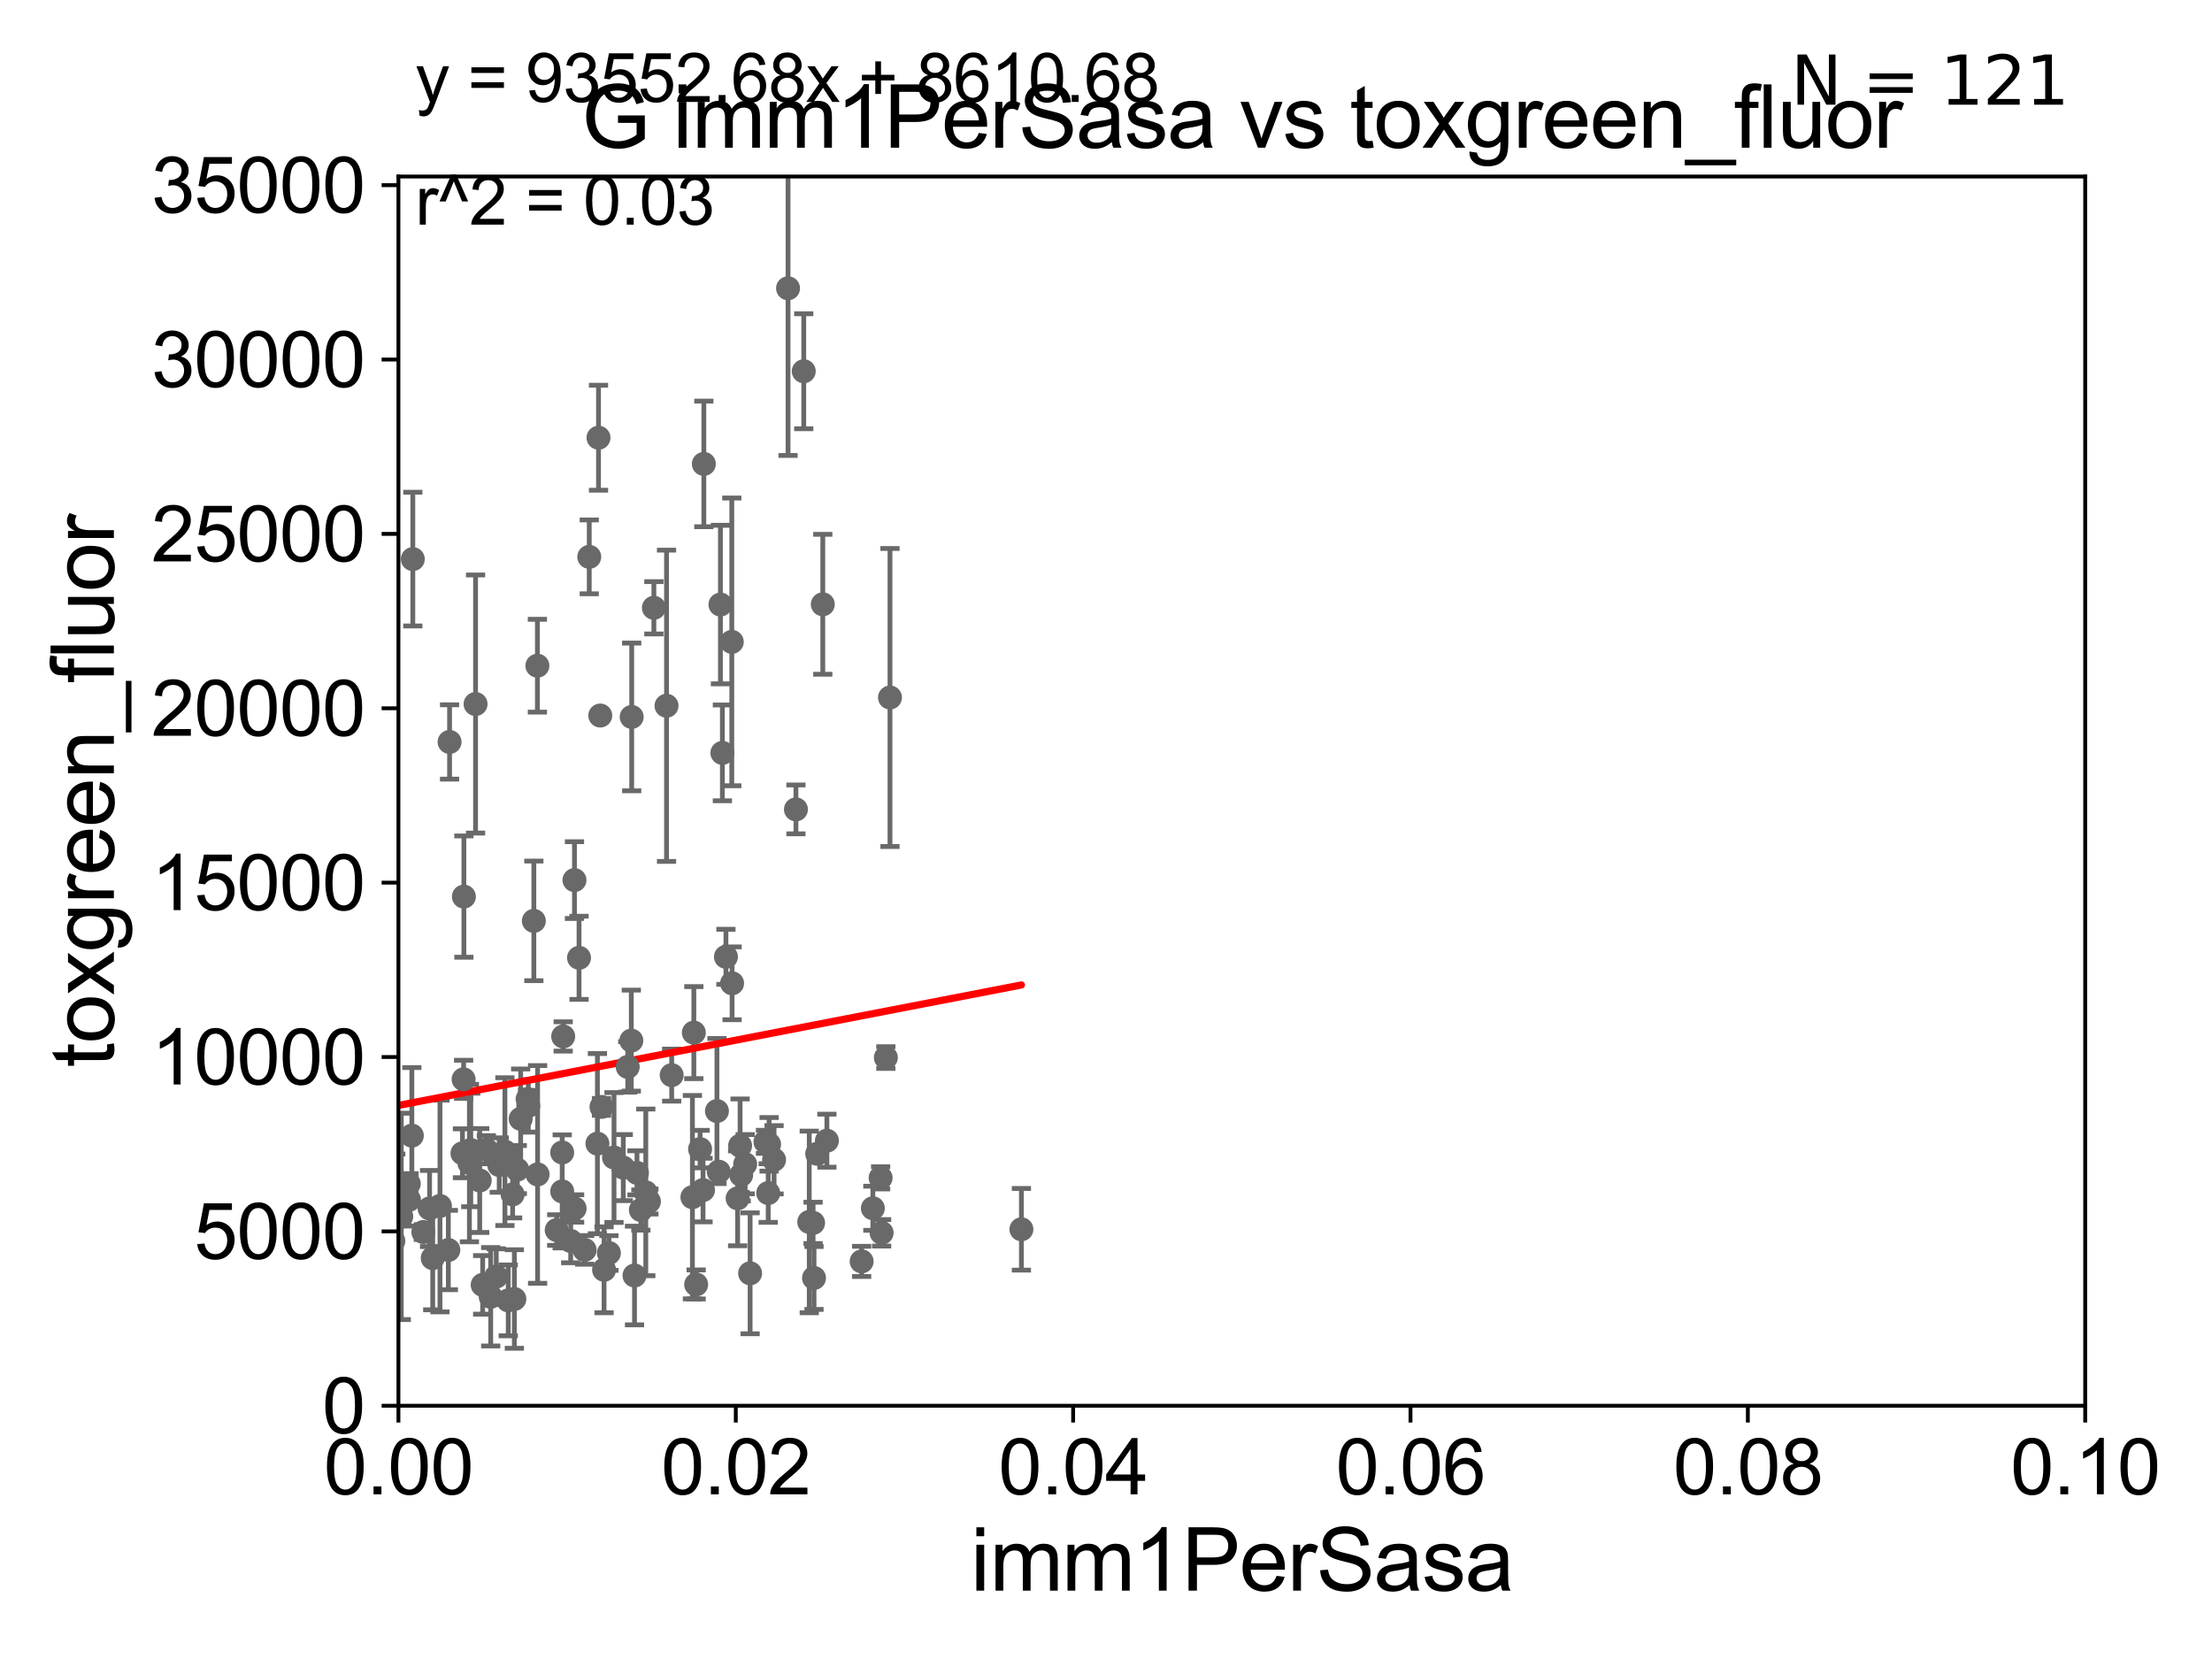 <?xml version="1.0" encoding="utf-8" standalone="no"?>
<!DOCTYPE svg PUBLIC "-//W3C//DTD SVG 1.1//EN"
  "http://www.w3.org/Graphics/SVG/1.1/DTD/svg11.dtd">
<svg xmlns:xlink="http://www.w3.org/1999/xlink" width="460.8pt" height="345.6pt" viewBox="0 0 460.8 345.6" xmlns="http://www.w3.org/2000/svg" version="1.1">
 <defs>
  <style type="text/css">*{stroke-linejoin: round; stroke-linecap: butt}</style>
 </defs>
 <g id="figure_1">
  <g id="patch_1">
   <path d="M 0 345.6 
L 460.8 345.6 
L 460.8 0 
L 0 0 
z
" style="fill: #ffffff"/>
  </g>
  <g id="axes_1">
   <g id="patch_2">
    <path d="M 83 292.84 
L 434.385 292.84 
L 434.385 36.775 
L 83 36.775 
z
" style="fill: #ffffff"/>
   </g>
   <g id="PathCollection_1">
    <defs>
     <path id="m2caab95a22" d="M 0 1.118 
C 0.297 1.118 0.581 1 0.791 0.791 
C 1 0.581 1.118 0.297 1.118 0 
C 1.118 -0.297 1 -0.581 0.791 -0.791 
C 0.581 -1 0.297 -1.118 0 -1.118 
C -0.297 -1.118 -0.581 -1 -0.791 -0.791 
C -1 -0.581 -1.118 -0.297 -1.118 0 
C -1.118 0.297 -1 0.581 -0.791 0.791 
C -0.581 1 -0.297 1.118 0 1.118 
z
" style="stroke: #696969"/>
    </defs>
    <g clip-path="url(#p38053f425e)">
     <use xlink:href="#m2caab95a22" x="-1" y="229.246" style="fill: #696969; stroke: #696969"/>
     <use xlink:href="#m2caab95a22" x="144.539" y="215.115" style="fill: #696969; stroke: #696969"/>
     <use xlink:href="#m2caab95a22" x="96.578" y="224.844" style="fill: #696969; stroke: #696969"/>
     <use xlink:href="#m2caab95a22" x="96.339" y="240.25" style="fill: #696969; stroke: #696969"/>
     <use xlink:href="#m2caab95a22" x="130.767" y="222.257" style="fill: #696969; stroke: #696969"/>
     <use xlink:href="#m2caab95a22" x="93.398" y="260.398" style="fill: #696969; stroke: #696969"/>
     <use xlink:href="#m2caab95a22" x="179.497" y="262.775" style="fill: #696969; stroke: #696969"/>
     <use xlink:href="#m2caab95a22" x="145.841" y="239.38" style="fill: #696969; stroke: #696969"/>
     <use xlink:href="#m2caab95a22" x="146.455" y="247.912" style="fill: #696969; stroke: #696969"/>
     <use xlink:href="#m2caab95a22" x="34.38" y="248.125" style="fill: #696969; stroke: #696969"/>
     <use xlink:href="#m2caab95a22" x="10.598" y="261.075" style="fill: #696969; stroke: #696969"/>
     <use xlink:href="#m2caab95a22" x="90.144" y="262.092" style="fill: #696969; stroke: #696969"/>
     <use xlink:href="#m2caab95a22" x="160.218" y="238.386" style="fill: #696969; stroke: #696969"/>
     <use xlink:href="#m2caab95a22" x="115.972" y="256.243" style="fill: #696969; stroke: #696969"/>
     <use xlink:href="#m2caab95a22" x="124.68" y="91.187" style="fill: #696969; stroke: #696969"/>
     <use xlink:href="#m2caab95a22" x="126.847" y="261.029" style="fill: #696969; stroke: #696969"/>
     <use xlink:href="#m2caab95a22" x="19.348" y="248.292" style="fill: #696969; stroke: #696969"/>
     <use xlink:href="#m2caab95a22" x="58.805" y="247.925" style="fill: #696969; stroke: #696969"/>
     <use xlink:href="#m2caab95a22" x="131.513" y="216.78" style="fill: #696969; stroke: #696969"/>
     <use xlink:href="#m2caab95a22" x="107.762" y="243.649" style="fill: #696969; stroke: #696969"/>
     <use xlink:href="#m2caab95a22" x="151.225" y="199.322" style="fill: #696969; stroke: #696969"/>
     <use xlink:href="#m2caab95a22" x="45.795" y="213.571" style="fill: #696969; stroke: #696969"/>
     <use xlink:href="#m2caab95a22" x="99.07" y="146.662" style="fill: #696969; stroke: #696969"/>
     <use xlink:href="#m2caab95a22" x="183.45" y="245.369" style="fill: #696969; stroke: #696969"/>
     <use xlink:href="#m2caab95a22" x="167.437" y="77.339" style="fill: #696969; stroke: #696969"/>
     <use xlink:href="#m2caab95a22" x="134.529" y="248.393" style="fill: #696969; stroke: #696969"/>
     <use xlink:href="#m2caab95a22" x="171.404" y="125.886" style="fill: #696969; stroke: #696969"/>
     <use xlink:href="#m2caab95a22" x="89.492" y="251.754" style="fill: #696969; stroke: #696969"/>
     <use xlink:href="#m2caab95a22" x="133.505" y="252.068" style="fill: #696969; stroke: #696969"/>
     <use xlink:href="#m2caab95a22" x="161.253" y="241.603" style="fill: #696969; stroke: #696969"/>
     <use xlink:href="#m2caab95a22" x="125.838" y="264.524" style="fill: #696969; stroke: #696969"/>
     <use xlink:href="#m2caab95a22" x="160.032" y="248.535" style="fill: #696969; stroke: #696969"/>
     <use xlink:href="#m2caab95a22" x="149.727" y="244.082" style="fill: #696969; stroke: #696969"/>
     <use xlink:href="#m2caab95a22" x="136.216" y="126.613" style="fill: #696969; stroke: #696969"/>
     <use xlink:href="#m2caab95a22" x="67.668" y="160.698" style="fill: #696969; stroke: #696969"/>
     <use xlink:href="#m2caab95a22" x="168.581" y="254.553" style="fill: #696969; stroke: #696969"/>
     <use xlink:href="#m2caab95a22" x="144.241" y="249.395" style="fill: #696969; stroke: #696969"/>
     <use xlink:href="#m2caab95a22" x="102.223" y="270.144" style="fill: #696969; stroke: #696969"/>
     <use xlink:href="#m2caab95a22" x="165.807" y="168.611" style="fill: #696969; stroke: #696969"/>
     <use xlink:href="#m2caab95a22" x="85.795" y="236.574" style="fill: #696969; stroke: #696969"/>
     <use xlink:href="#m2caab95a22" x="85.157" y="246.591" style="fill: #696969; stroke: #696969"/>
     <use xlink:href="#m2caab95a22" x="125.3" y="230.589" style="fill: #696969; stroke: #696969"/>
     <use xlink:href="#m2caab95a22" x="111.992" y="244.651" style="fill: #696969; stroke: #696969"/>
     <use xlink:href="#m2caab95a22" x="119.673" y="183.34" style="fill: #696969; stroke: #696969"/>
     <use xlink:href="#m2caab95a22" x="76.045" y="249.367" style="fill: #696969; stroke: #696969"/>
     <use xlink:href="#m2caab95a22" x="154.405" y="244.763" style="fill: #696969; stroke: #696969"/>
     <use xlink:href="#m2caab95a22" x="138.849" y="147.023" style="fill: #696969; stroke: #696969"/>
     <use xlink:href="#m2caab95a22" x="93.654" y="154.566" style="fill: #696969; stroke: #696969"/>
     <use xlink:href="#m2caab95a22" x="169.575" y="266.224" style="fill: #696969; stroke: #696969"/>
     <use xlink:href="#m2caab95a22" x="67.824" y="158.912" style="fill: #696969; stroke: #696969"/>
     <use xlink:href="#m2caab95a22" x="81.94" y="258.526" style="fill: #696969; stroke: #696969"/>
     <use xlink:href="#m2caab95a22" x="152.509" y="204.84" style="fill: #696969; stroke: #696969"/>
     <use xlink:href="#m2caab95a22" x="120.623" y="199.529" style="fill: #696969; stroke: #696969"/>
     <use xlink:href="#m2caab95a22" x="156.263" y="265.255" style="fill: #696969; stroke: #696969"/>
     <use xlink:href="#m2caab95a22" x="117.112" y="240.087" style="fill: #696969; stroke: #696969"/>
     <use xlink:href="#m2caab95a22" x="125.045" y="149.058" style="fill: #696969; stroke: #696969"/>
     <use xlink:href="#m2caab95a22" x="169.381" y="254.754" style="fill: #696969; stroke: #696969"/>
     <use xlink:href="#m2caab95a22" x="85.199" y="249.946" style="fill: #696969; stroke: #696969"/>
     <use xlink:href="#m2caab95a22" x="110.052" y="230.381" style="fill: #696969; stroke: #696969"/>
     <use xlink:href="#m2caab95a22" x="66.299" y="228.176" style="fill: #696969; stroke: #696969"/>
     <use xlink:href="#m2caab95a22" x="25.047" y="253.376" style="fill: #696969; stroke: #696969"/>
     <use xlink:href="#m2caab95a22" x="170.237" y="240.353" style="fill: #696969; stroke: #696969"/>
     <use xlink:href="#m2caab95a22" x="139.924" y="223.968" style="fill: #696969; stroke: #696969"/>
     <use xlink:href="#m2caab95a22" x="124.452" y="238.241" style="fill: #696969; stroke: #696969"/>
     <use xlink:href="#m2caab95a22" x="118.888" y="258.514" style="fill: #696969; stroke: #696969"/>
     <use xlink:href="#m2caab95a22" x="150.078" y="125.939" style="fill: #696969; stroke: #696969"/>
     <use xlink:href="#m2caab95a22" x="30.629" y="263.677" style="fill: #696969; stroke: #696969"/>
     <use xlink:href="#m2caab95a22" x="-1" y="255.756" style="fill: #696969; stroke: #696969"/>
     <use xlink:href="#m2caab95a22" x="-1" y="249.228" style="fill: #696969; stroke: #696969"/>
     <use xlink:href="#m2caab95a22" x="159.461" y="237.866" style="fill: #696969; stroke: #696969"/>
     <use xlink:href="#m2caab95a22" x="57.367" y="258.394" style="fill: #696969; stroke: #696969"/>
     <use xlink:href="#m2caab95a22" x="111.95" y="138.677" style="fill: #696969; stroke: #696969"/>
     <use xlink:href="#m2caab95a22" x="183.658" y="256.82" style="fill: #696969; stroke: #696969"/>
     <use xlink:href="#m2caab95a22" x="184.538" y="220.313" style="fill: #696969; stroke: #696969"/>
     <use xlink:href="#m2caab95a22" x="100.549" y="267.665" style="fill: #696969; stroke: #696969"/>
     <use xlink:href="#m2caab95a22" x="99.933" y="245.922" style="fill: #696969; stroke: #696969"/>
     <use xlink:href="#m2caab95a22" x="122.751" y="116.005" style="fill: #696969; stroke: #696969"/>
     <use xlink:href="#m2caab95a22" x="103.378" y="265.93" style="fill: #696969; stroke: #696969"/>
     <use xlink:href="#m2caab95a22" x="106.79" y="248.812" style="fill: #696969; stroke: #696969"/>
     <use xlink:href="#m2caab95a22" x="150.485" y="156.841" style="fill: #696969; stroke: #696969"/>
     <use xlink:href="#m2caab95a22" x="132.182" y="265.711" style="fill: #696969; stroke: #696969"/>
     <use xlink:href="#m2caab95a22" x="98.07" y="239.562" style="fill: #696969; stroke: #696969"/>
     <use xlink:href="#m2caab95a22" x="101.321" y="239.505" style="fill: #696969; stroke: #696969"/>
     <use xlink:href="#m2caab95a22" x="121.79" y="260.376" style="fill: #696969; stroke: #696969"/>
     <use xlink:href="#m2caab95a22" x="135.184" y="250.297" style="fill: #696969; stroke: #696969"/>
     <use xlink:href="#m2caab95a22" x="181.833" y="251.703" style="fill: #696969; stroke: #696969"/>
     <use xlink:href="#m2caab95a22" x="132.694" y="244.324" style="fill: #696969; stroke: #696969"/>
     <use xlink:href="#m2caab95a22" x="11.93" y="243.809" style="fill: #696969; stroke: #696969"/>
     <use xlink:href="#m2caab95a22" x="212.777" y="256.085" style="fill: #696969; stroke: #696969"/>
     <use xlink:href="#m2caab95a22" x="-0.632" y="243.647" style="fill: #696969; stroke: #696969"/>
     <use xlink:href="#m2caab95a22" x="97.787" y="242.287" style="fill: #696969; stroke: #696969"/>
     <use xlink:href="#m2caab95a22" x="172.257" y="237.626" style="fill: #696969; stroke: #696969"/>
     <use xlink:href="#m2caab95a22" x="154.177" y="238.669" style="fill: #696969; stroke: #696969"/>
     <use xlink:href="#m2caab95a22" x="164.164" y="60.054" style="fill: #696969; stroke: #696969"/>
     <use xlink:href="#m2caab95a22" x="85.997" y="116.47" style="fill: #696969; stroke: #696969"/>
     <use xlink:href="#m2caab95a22" x="155.23" y="242.52" style="fill: #696969; stroke: #696969"/>
     <use xlink:href="#m2caab95a22" x="111.211" y="191.837" style="fill: #696969; stroke: #696969"/>
     <use xlink:href="#m2caab95a22" x="108.464" y="233.077" style="fill: #696969; stroke: #696969"/>
     <use xlink:href="#m2caab95a22" x="129.841" y="243.238" style="fill: #696969; stroke: #696969"/>
     <use xlink:href="#m2caab95a22" x="81.366" y="237.384" style="fill: #696969; stroke: #696969"/>
     <use xlink:href="#m2caab95a22" x="107.15" y="270.605" style="fill: #696969; stroke: #696969"/>
     <use xlink:href="#m2caab95a22" x="103.999" y="242.699" style="fill: #696969; stroke: #696969"/>
     <use xlink:href="#m2caab95a22" x="105.878" y="270.894" style="fill: #696969; stroke: #696969"/>
     <use xlink:href="#m2caab95a22" x="109.908" y="228.962" style="fill: #696969; stroke: #696969"/>
     <use xlink:href="#m2caab95a22" x="96.635" y="186.777" style="fill: #696969; stroke: #696969"/>
     <use xlink:href="#m2caab95a22" x="88.191" y="256.657" style="fill: #696969; stroke: #696969"/>
     <use xlink:href="#m2caab95a22" x="131.593" y="149.352" style="fill: #696969; stroke: #696969"/>
     <use xlink:href="#m2caab95a22" x="152.446" y="133.718" style="fill: #696969; stroke: #696969"/>
     <use xlink:href="#m2caab95a22" x="117.116" y="248.191" style="fill: #696969; stroke: #696969"/>
     <use xlink:href="#m2caab95a22" x="146.624" y="96.642" style="fill: #696969; stroke: #696969"/>
     <use xlink:href="#m2caab95a22" x="149.352" y="231.451" style="fill: #696969; stroke: #696969"/>
     <use xlink:href="#m2caab95a22" x="153.664" y="249.635" style="fill: #696969; stroke: #696969"/>
     <use xlink:href="#m2caab95a22" x="91.655" y="251.23" style="fill: #696969; stroke: #696969"/>
     <use xlink:href="#m2caab95a22" x="105.184" y="239.904" style="fill: #696969; stroke: #696969"/>
     <use xlink:href="#m2caab95a22" x="127.91" y="241.129" style="fill: #696969; stroke: #696969"/>
     <use xlink:href="#m2caab95a22" x="83.595" y="253.397" style="fill: #696969; stroke: #696969"/>
     <use xlink:href="#m2caab95a22" x="119.703" y="251.745" style="fill: #696969; stroke: #696969"/>
     <use xlink:href="#m2caab95a22" x="117.323" y="215.912" style="fill: #696969; stroke: #696969"/>
     <use xlink:href="#m2caab95a22" x="145.022" y="267.577" style="fill: #696969; stroke: #696969"/>
     <use xlink:href="#m2caab95a22" x="82.446" y="247.893" style="fill: #696969; stroke: #696969"/>
     <use xlink:href="#m2caab95a22" x="75.382" y="251.563" style="fill: #696969; stroke: #696969"/>
     <use xlink:href="#m2caab95a22" x="185.401" y="145.302" style="fill: #696969; stroke: #696969"/>
    </g>
   </g>
   <g id="matplotlib.axis_1">
    <g id="xtick_1">
     <g id="line2d_1">
      <defs>
       <path id="mc52dba6493" d="M 0 0 
L 0 3.5 
" style="stroke: #000000; stroke-width: 0.8"/>
      </defs>
      <g>
       <use xlink:href="#mc52dba6493" x="83" y="292.84" style="stroke: #000000; stroke-width: 0.8"/>
      </g>
     </g>
     <g id="text_1">
      <!-- 0.00 -->
      <g transform="translate(67.431 311.293)scale(0.16 -0.16)">
       <defs>
        <path id="ArialMT-30" d="M 266 2259 
Q 266 3072 433 3567 
Q 600 4063 929 4331 
Q 1259 4600 1759 4600 
Q 2128 4600 2406 4451 
Q 2684 4303 2865 4023 
Q 3047 3744 3150 3342 
Q 3253 2941 3253 2259 
Q 3253 1453 3087 958 
Q 2922 463 2592 192 
Q 2263 -78 1759 -78 
Q 1097 -78 719 397 
Q 266 969 266 2259 
z
M 844 2259 
Q 844 1131 1108 757 
Q 1372 384 1759 384 
Q 2147 384 2411 759 
Q 2675 1134 2675 2259 
Q 2675 3391 2411 3762 
Q 2147 4134 1753 4134 
Q 1366 4134 1134 3806 
Q 844 3388 844 2259 
z
" transform="scale(0.016)"/>
        <path id="ArialMT-2e" d="M 581 0 
L 581 641 
L 1222 641 
L 1222 0 
L 581 0 
z
" transform="scale(0.016)"/>
       </defs>
       <use xlink:href="#ArialMT-30"/>
       <use xlink:href="#ArialMT-2e" x="55.615"/>
       <use xlink:href="#ArialMT-30" x="83.398"/>
       <use xlink:href="#ArialMT-30" x="139.014"/>
      </g>
     </g>
    </g>
    <g id="xtick_2">
     <g id="line2d_2">
      <g>
       <use xlink:href="#mc52dba6493" x="153.277" y="292.84" style="stroke: #000000; stroke-width: 0.8"/>
      </g>
     </g>
     <g id="text_2">
      <!-- 0.02 -->
      <g transform="translate(137.708 311.293)scale(0.16 -0.16)">
       <defs>
        <path id="ArialMT-32" d="M 3222 541 
L 3222 0 
L 194 0 
Q 188 203 259 391 
Q 375 700 629 1000 
Q 884 1300 1366 1694 
Q 2113 2306 2375 2664 
Q 2638 3022 2638 3341 
Q 2638 3675 2398 3904 
Q 2159 4134 1775 4134 
Q 1369 4134 1125 3890 
Q 881 3647 878 3216 
L 300 3275 
Q 359 3922 746 4261 
Q 1134 4600 1788 4600 
Q 2447 4600 2831 4234 
Q 3216 3869 3216 3328 
Q 3216 3053 3103 2787 
Q 2991 2522 2730 2228 
Q 2469 1934 1863 1422 
Q 1356 997 1212 845 
Q 1069 694 975 541 
L 3222 541 
z
" transform="scale(0.016)"/>
       </defs>
       <use xlink:href="#ArialMT-30"/>
       <use xlink:href="#ArialMT-2e" x="55.615"/>
       <use xlink:href="#ArialMT-30" x="83.398"/>
       <use xlink:href="#ArialMT-32" x="139.014"/>
      </g>
     </g>
    </g>
    <g id="xtick_3">
     <g id="line2d_3">
      <g>
       <use xlink:href="#mc52dba6493" x="223.554" y="292.84" style="stroke: #000000; stroke-width: 0.8"/>
      </g>
     </g>
     <g id="text_3">
      <!-- 0.04 -->
      <g transform="translate(207.985 311.293)scale(0.16 -0.16)">
       <defs>
        <path id="ArialMT-34" d="M 2069 0 
L 2069 1097 
L 81 1097 
L 81 1613 
L 2172 4581 
L 2631 4581 
L 2631 1613 
L 3250 1613 
L 3250 1097 
L 2631 1097 
L 2631 0 
L 2069 0 
z
M 2069 1613 
L 2069 3678 
L 634 1613 
L 2069 1613 
z
" transform="scale(0.016)"/>
       </defs>
       <use xlink:href="#ArialMT-30"/>
       <use xlink:href="#ArialMT-2e" x="55.615"/>
       <use xlink:href="#ArialMT-30" x="83.398"/>
       <use xlink:href="#ArialMT-34" x="139.014"/>
      </g>
     </g>
    </g>
    <g id="xtick_4">
     <g id="line2d_4">
      <g>
       <use xlink:href="#mc52dba6493" x="293.831" y="292.84" style="stroke: #000000; stroke-width: 0.8"/>
      </g>
     </g>
     <g id="text_4">
      <!-- 0.06 -->
      <g transform="translate(278.262 311.293)scale(0.16 -0.16)">
       <defs>
        <path id="ArialMT-36" d="M 3184 3459 
L 2625 3416 
Q 2550 3747 2413 3897 
Q 2184 4138 1850 4138 
Q 1581 4138 1378 3988 
Q 1113 3794 959 3422 
Q 806 3050 800 2363 
Q 1003 2672 1297 2822 
Q 1591 2972 1913 2972 
Q 2475 2972 2870 2558 
Q 3266 2144 3266 1488 
Q 3266 1056 3080 686 
Q 2894 316 2569 119 
Q 2244 -78 1831 -78 
Q 1128 -78 684 439 
Q 241 956 241 2144 
Q 241 3472 731 4075 
Q 1159 4600 1884 4600 
Q 2425 4600 2770 4297 
Q 3116 3994 3184 3459 
z
M 888 1484 
Q 888 1194 1011 928 
Q 1134 663 1356 523 
Q 1578 384 1822 384 
Q 2178 384 2434 671 
Q 2691 959 2691 1453 
Q 2691 1928 2437 2201 
Q 2184 2475 1800 2475 
Q 1419 2475 1153 2201 
Q 888 1928 888 1484 
z
" transform="scale(0.016)"/>
       </defs>
       <use xlink:href="#ArialMT-30"/>
       <use xlink:href="#ArialMT-2e" x="55.615"/>
       <use xlink:href="#ArialMT-30" x="83.398"/>
       <use xlink:href="#ArialMT-36" x="139.014"/>
      </g>
     </g>
    </g>
    <g id="xtick_5">
     <g id="line2d_5">
      <g>
       <use xlink:href="#mc52dba6493" x="364.108" y="292.84" style="stroke: #000000; stroke-width: 0.8"/>
      </g>
     </g>
     <g id="text_5">
      <!-- 0.08 -->
      <g transform="translate(348.539 311.293)scale(0.16 -0.16)">
       <defs>
        <path id="ArialMT-38" d="M 1131 2484 
Q 781 2613 612 2850 
Q 444 3088 444 3419 
Q 444 3919 803 4259 
Q 1163 4600 1759 4600 
Q 2359 4600 2725 4251 
Q 3091 3903 3091 3403 
Q 3091 3084 2923 2848 
Q 2756 2613 2416 2484 
Q 2838 2347 3058 2040 
Q 3278 1734 3278 1309 
Q 3278 722 2862 322 
Q 2447 -78 1769 -78 
Q 1091 -78 675 323 
Q 259 725 259 1325 
Q 259 1772 486 2073 
Q 713 2375 1131 2484 
z
M 1019 3438 
Q 1019 3113 1228 2906 
Q 1438 2700 1772 2700 
Q 2097 2700 2305 2904 
Q 2513 3109 2513 3406 
Q 2513 3716 2298 3927 
Q 2084 4138 1766 4138 
Q 1444 4138 1231 3931 
Q 1019 3725 1019 3438 
z
M 838 1322 
Q 838 1081 952 856 
Q 1066 631 1291 507 
Q 1516 384 1775 384 
Q 2178 384 2440 643 
Q 2703 903 2703 1303 
Q 2703 1709 2433 1975 
Q 2163 2241 1756 2241 
Q 1359 2241 1098 1978 
Q 838 1716 838 1322 
z
" transform="scale(0.016)"/>
       </defs>
       <use xlink:href="#ArialMT-30"/>
       <use xlink:href="#ArialMT-2e" x="55.615"/>
       <use xlink:href="#ArialMT-30" x="83.398"/>
       <use xlink:href="#ArialMT-38" x="139.014"/>
      </g>
     </g>
    </g>
    <g id="xtick_6">
     <g id="line2d_6">
      <g>
       <use xlink:href="#mc52dba6493" x="434.385" y="292.84" style="stroke: #000000; stroke-width: 0.8"/>
      </g>
     </g>
     <g id="text_6">
      <!-- 0.10 -->
      <g transform="translate(418.816 311.293)scale(0.16 -0.16)">
       <defs>
        <path id="ArialMT-31" d="M 2384 0 
L 1822 0 
L 1822 3584 
Q 1619 3391 1289 3197 
Q 959 3003 697 2906 
L 697 3450 
Q 1169 3672 1522 3987 
Q 1875 4303 2022 4600 
L 2384 4600 
L 2384 0 
z
" transform="scale(0.016)"/>
       </defs>
       <use xlink:href="#ArialMT-30"/>
       <use xlink:href="#ArialMT-2e" x="55.615"/>
       <use xlink:href="#ArialMT-31" x="83.398"/>
       <use xlink:href="#ArialMT-30" x="139.014"/>
      </g>
     </g>
    </g>
    <g id="text_7">
     <!-- imm1PerSasa -->
     <g transform="translate(202.177 331.357)scale(0.18 -0.18)">
      <defs>
       <path id="ArialMT-69" d="M 425 3934 
L 425 4581 
L 988 4581 
L 988 3934 
L 425 3934 
z
M 425 0 
L 425 3319 
L 988 3319 
L 988 0 
L 425 0 
z
" transform="scale(0.016)"/>
       <path id="ArialMT-6d" d="M 422 0 
L 422 3319 
L 925 3319 
L 925 2853 
Q 1081 3097 1340 3245 
Q 1600 3394 1931 3394 
Q 2300 3394 2536 3241 
Q 2772 3088 2869 2813 
Q 3263 3394 3894 3394 
Q 4388 3394 4653 3120 
Q 4919 2847 4919 2278 
L 4919 0 
L 4359 0 
L 4359 2091 
Q 4359 2428 4304 2576 
Q 4250 2725 4106 2815 
Q 3963 2906 3769 2906 
Q 3419 2906 3187 2673 
Q 2956 2441 2956 1928 
L 2956 0 
L 2394 0 
L 2394 2156 
Q 2394 2531 2256 2718 
Q 2119 2906 1806 2906 
Q 1569 2906 1367 2781 
Q 1166 2656 1075 2415 
Q 984 2175 984 1722 
L 984 0 
L 422 0 
z
" transform="scale(0.016)"/>
       <path id="ArialMT-50" d="M 494 0 
L 494 4581 
L 2222 4581 
Q 2678 4581 2919 4538 
Q 3256 4481 3484 4323 
Q 3713 4166 3852 3881 
Q 3991 3597 3991 3256 
Q 3991 2672 3619 2267 
Q 3247 1863 2275 1863 
L 1100 1863 
L 1100 0 
L 494 0 
z
M 1100 2403 
L 2284 2403 
Q 2872 2403 3119 2622 
Q 3366 2841 3366 3238 
Q 3366 3525 3220 3729 
Q 3075 3934 2838 4000 
Q 2684 4041 2272 4041 
L 1100 4041 
L 1100 2403 
z
" transform="scale(0.016)"/>
       <path id="ArialMT-65" d="M 2694 1069 
L 3275 997 
Q 3138 488 2766 206 
Q 2394 -75 1816 -75 
Q 1088 -75 661 373 
Q 234 822 234 1631 
Q 234 2469 665 2931 
Q 1097 3394 1784 3394 
Q 2450 3394 2872 2941 
Q 3294 2488 3294 1666 
Q 3294 1616 3291 1516 
L 816 1516 
Q 847 969 1125 678 
Q 1403 388 1819 388 
Q 2128 388 2347 550 
Q 2566 713 2694 1069 
z
M 847 1978 
L 2700 1978 
Q 2663 2397 2488 2606 
Q 2219 2931 1791 2931 
Q 1403 2931 1139 2672 
Q 875 2413 847 1978 
z
" transform="scale(0.016)"/>
       <path id="ArialMT-72" d="M 416 0 
L 416 3319 
L 922 3319 
L 922 2816 
Q 1116 3169 1280 3281 
Q 1444 3394 1641 3394 
Q 1925 3394 2219 3213 
L 2025 2691 
Q 1819 2813 1613 2813 
Q 1428 2813 1281 2702 
Q 1134 2591 1072 2394 
Q 978 2094 978 1738 
L 978 0 
L 416 0 
z
" transform="scale(0.016)"/>
       <path id="ArialMT-53" d="M 288 1472 
L 859 1522 
Q 900 1178 1048 958 
Q 1197 738 1509 602 
Q 1822 466 2213 466 
Q 2559 466 2825 569 
Q 3091 672 3220 851 
Q 3350 1031 3350 1244 
Q 3350 1459 3225 1620 
Q 3100 1781 2813 1891 
Q 2628 1963 1997 2114 
Q 1366 2266 1113 2400 
Q 784 2572 623 2826 
Q 463 3081 463 3397 
Q 463 3744 659 4045 
Q 856 4347 1234 4503 
Q 1613 4659 2075 4659 
Q 2584 4659 2973 4495 
Q 3363 4331 3572 4012 
Q 3781 3694 3797 3291 
L 3216 3247 
Q 3169 3681 2898 3903 
Q 2628 4125 2100 4125 
Q 1550 4125 1298 3923 
Q 1047 3722 1047 3438 
Q 1047 3191 1225 3031 
Q 1400 2872 2139 2705 
Q 2878 2538 3153 2413 
Q 3553 2228 3743 1945 
Q 3934 1663 3934 1294 
Q 3934 928 3725 604 
Q 3516 281 3123 101 
Q 2731 -78 2241 -78 
Q 1619 -78 1198 103 
Q 778 284 539 648 
Q 300 1013 288 1472 
z
" transform="scale(0.016)"/>
       <path id="ArialMT-61" d="M 2588 409 
Q 2275 144 1986 34 
Q 1697 -75 1366 -75 
Q 819 -75 525 192 
Q 231 459 231 875 
Q 231 1119 342 1320 
Q 453 1522 633 1644 
Q 813 1766 1038 1828 
Q 1203 1872 1538 1913 
Q 2219 1994 2541 2106 
Q 2544 2222 2544 2253 
Q 2544 2597 2384 2738 
Q 2169 2928 1744 2928 
Q 1347 2928 1158 2789 
Q 969 2650 878 2297 
L 328 2372 
Q 403 2725 575 2942 
Q 747 3159 1072 3276 
Q 1397 3394 1825 3394 
Q 2250 3394 2515 3294 
Q 2781 3194 2906 3042 
Q 3031 2891 3081 2659 
Q 3109 2516 3109 2141 
L 3109 1391 
Q 3109 606 3145 398 
Q 3181 191 3288 0 
L 2700 0 
Q 2613 175 2588 409 
z
M 2541 1666 
Q 2234 1541 1622 1453 
Q 1275 1403 1131 1340 
Q 988 1278 909 1158 
Q 831 1038 831 891 
Q 831 666 1001 516 
Q 1172 366 1500 366 
Q 1825 366 2078 508 
Q 2331 650 2450 897 
Q 2541 1088 2541 1459 
L 2541 1666 
z
" transform="scale(0.016)"/>
       <path id="ArialMT-73" d="M 197 991 
L 753 1078 
Q 800 744 1014 566 
Q 1228 388 1613 388 
Q 2000 388 2187 545 
Q 2375 703 2375 916 
Q 2375 1106 2209 1216 
Q 2094 1291 1634 1406 
Q 1016 1563 777 1677 
Q 538 1791 414 1992 
Q 291 2194 291 2438 
Q 291 2659 392 2848 
Q 494 3038 669 3163 
Q 800 3259 1026 3326 
Q 1253 3394 1513 3394 
Q 1903 3394 2198 3281 
Q 2494 3169 2634 2976 
Q 2775 2784 2828 2463 
L 2278 2388 
Q 2241 2644 2061 2787 
Q 1881 2931 1553 2931 
Q 1166 2931 1000 2803 
Q 834 2675 834 2503 
Q 834 2394 903 2306 
Q 972 2216 1119 2156 
Q 1203 2125 1616 2013 
Q 2213 1853 2448 1751 
Q 2684 1650 2818 1456 
Q 2953 1263 2953 975 
Q 2953 694 2789 445 
Q 2625 197 2315 61 
Q 2006 -75 1616 -75 
Q 969 -75 630 194 
Q 291 463 197 991 
z
" transform="scale(0.016)"/>
      </defs>
      <use xlink:href="#ArialMT-69"/>
      <use xlink:href="#ArialMT-6d" x="22.217"/>
      <use xlink:href="#ArialMT-6d" x="105.518"/>
      <use xlink:href="#ArialMT-31" x="188.818"/>
      <use xlink:href="#ArialMT-50" x="244.434"/>
      <use xlink:href="#ArialMT-65" x="311.133"/>
      <use xlink:href="#ArialMT-72" x="366.748"/>
      <use xlink:href="#ArialMT-53" x="400.049"/>
      <use xlink:href="#ArialMT-61" x="466.748"/>
      <use xlink:href="#ArialMT-73" x="522.363"/>
      <use xlink:href="#ArialMT-61" x="572.363"/>
     </g>
    </g>
   </g>
   <g id="matplotlib.axis_2">
    <g id="ytick_1">
     <g id="line2d_7">
      <defs>
       <path id="me9b94004c3" d="M 0 0 
L -3.5 0 
" style="stroke: #000000; stroke-width: 0.8"/>
      </defs>
      <g>
       <use xlink:href="#me9b94004c3" x="83" y="292.84" style="stroke: #000000; stroke-width: 0.8"/>
      </g>
     </g>
     <g id="text_8">
      <!-- 0 -->
      <g transform="translate(67.103 298.566)scale(0.16 -0.16)">
       <use xlink:href="#ArialMT-30"/>
      </g>
     </g>
    </g>
    <g id="ytick_2">
     <g id="line2d_8">
      <g>
       <use xlink:href="#me9b94004c3" x="83" y="256.516" style="stroke: #000000; stroke-width: 0.8"/>
      </g>
     </g>
     <g id="text_9">
      <!-- 5000 -->
      <g transform="translate(40.41 262.242)scale(0.16 -0.16)">
       <defs>
        <path id="ArialMT-35" d="M 266 1200 
L 856 1250 
Q 922 819 1161 601 
Q 1400 384 1738 384 
Q 2144 384 2425 690 
Q 2706 997 2706 1503 
Q 2706 1984 2436 2262 
Q 2166 2541 1728 2541 
Q 1456 2541 1237 2417 
Q 1019 2294 894 2097 
L 366 2166 
L 809 4519 
L 3088 4519 
L 3088 3981 
L 1259 3981 
L 1013 2750 
Q 1425 3038 1878 3038 
Q 2478 3038 2890 2622 
Q 3303 2206 3303 1553 
Q 3303 931 2941 478 
Q 2500 -78 1738 -78 
Q 1113 -78 717 272 
Q 322 622 266 1200 
z
" transform="scale(0.016)"/>
       </defs>
       <use xlink:href="#ArialMT-35"/>
       <use xlink:href="#ArialMT-30" x="55.615"/>
       <use xlink:href="#ArialMT-30" x="111.23"/>
       <use xlink:href="#ArialMT-30" x="166.846"/>
      </g>
     </g>
    </g>
    <g id="ytick_3">
     <g id="line2d_9">
      <g>
       <use xlink:href="#me9b94004c3" x="83" y="220.192" style="stroke: #000000; stroke-width: 0.8"/>
      </g>
     </g>
     <g id="text_10">
      <!-- 10000 -->
      <g transform="translate(31.512 225.918)scale(0.16 -0.16)">
       <use xlink:href="#ArialMT-31"/>
       <use xlink:href="#ArialMT-30" x="55.615"/>
       <use xlink:href="#ArialMT-30" x="111.23"/>
       <use xlink:href="#ArialMT-30" x="166.846"/>
       <use xlink:href="#ArialMT-30" x="222.461"/>
      </g>
     </g>
    </g>
    <g id="ytick_4">
     <g id="line2d_10">
      <g>
       <use xlink:href="#me9b94004c3" x="83" y="183.867" style="stroke: #000000; stroke-width: 0.8"/>
      </g>
     </g>
     <g id="text_11">
      <!-- 15000 -->
      <g transform="translate(31.512 189.594)scale(0.16 -0.16)">
       <use xlink:href="#ArialMT-31"/>
       <use xlink:href="#ArialMT-35" x="55.615"/>
       <use xlink:href="#ArialMT-30" x="111.23"/>
       <use xlink:href="#ArialMT-30" x="166.846"/>
       <use xlink:href="#ArialMT-30" x="222.461"/>
      </g>
     </g>
    </g>
    <g id="ytick_5">
     <g id="line2d_11">
      <g>
       <use xlink:href="#me9b94004c3" x="83" y="147.543" style="stroke: #000000; stroke-width: 0.8"/>
      </g>
     </g>
     <g id="text_12">
      <!-- 20000 -->
      <g transform="translate(31.512 153.27)scale(0.16 -0.16)">
       <use xlink:href="#ArialMT-32"/>
       <use xlink:href="#ArialMT-30" x="55.615"/>
       <use xlink:href="#ArialMT-30" x="111.23"/>
       <use xlink:href="#ArialMT-30" x="166.846"/>
       <use xlink:href="#ArialMT-30" x="222.461"/>
      </g>
     </g>
    </g>
    <g id="ytick_6">
     <g id="line2d_12">
      <g>
       <use xlink:href="#me9b94004c3" x="83" y="111.219" style="stroke: #000000; stroke-width: 0.8"/>
      </g>
     </g>
     <g id="text_13">
      <!-- 25000 -->
      <g transform="translate(31.512 116.945)scale(0.16 -0.16)">
       <use xlink:href="#ArialMT-32"/>
       <use xlink:href="#ArialMT-35" x="55.615"/>
       <use xlink:href="#ArialMT-30" x="111.23"/>
       <use xlink:href="#ArialMT-30" x="166.846"/>
       <use xlink:href="#ArialMT-30" x="222.461"/>
      </g>
     </g>
    </g>
    <g id="ytick_7">
     <g id="line2d_13">
      <g>
       <use xlink:href="#me9b94004c3" x="83" y="74.895" style="stroke: #000000; stroke-width: 0.8"/>
      </g>
     </g>
     <g id="text_14">
      <!-- 30000 -->
      <g transform="translate(31.512 80.621)scale(0.16 -0.16)">
       <defs>
        <path id="ArialMT-33" d="M 269 1209 
L 831 1284 
Q 928 806 1161 595 
Q 1394 384 1728 384 
Q 2125 384 2398 659 
Q 2672 934 2672 1341 
Q 2672 1728 2419 1979 
Q 2166 2231 1775 2231 
Q 1616 2231 1378 2169 
L 1441 2663 
Q 1497 2656 1531 2656 
Q 1891 2656 2178 2843 
Q 2466 3031 2466 3422 
Q 2466 3731 2256 3934 
Q 2047 4138 1716 4138 
Q 1388 4138 1169 3931 
Q 950 3725 888 3313 
L 325 3413 
Q 428 3978 793 4289 
Q 1159 4600 1703 4600 
Q 2078 4600 2393 4439 
Q 2709 4278 2876 4000 
Q 3044 3722 3044 3409 
Q 3044 3113 2884 2869 
Q 2725 2625 2413 2481 
Q 2819 2388 3044 2092 
Q 3269 1797 3269 1353 
Q 3269 753 2831 336 
Q 2394 -81 1725 -81 
Q 1122 -81 723 278 
Q 325 638 269 1209 
z
" transform="scale(0.016)"/>
       </defs>
       <use xlink:href="#ArialMT-33"/>
       <use xlink:href="#ArialMT-30" x="55.615"/>
       <use xlink:href="#ArialMT-30" x="111.23"/>
       <use xlink:href="#ArialMT-30" x="166.846"/>
       <use xlink:href="#ArialMT-30" x="222.461"/>
      </g>
     </g>
    </g>
    <g id="ytick_8">
     <g id="line2d_14">
      <g>
       <use xlink:href="#me9b94004c3" x="83" y="38.571" style="stroke: #000000; stroke-width: 0.8"/>
      </g>
     </g>
     <g id="text_15">
      <!-- 35000 -->
      <g transform="translate(31.512 44.297)scale(0.16 -0.16)">
       <use xlink:href="#ArialMT-33"/>
       <use xlink:href="#ArialMT-35" x="55.615"/>
       <use xlink:href="#ArialMT-30" x="111.23"/>
       <use xlink:href="#ArialMT-30" x="166.846"/>
       <use xlink:href="#ArialMT-30" x="222.461"/>
      </g>
     </g>
    </g>
    <g id="text_16">
     <!-- toxgreen_fluor -->
     <g transform="translate(23.724 222.34)rotate(-90)scale(0.18 -0.18)">
      <defs>
       <path id="ArialMT-74" d="M 1650 503 
L 1731 6 
Q 1494 -44 1306 -44 
Q 1000 -44 831 53 
Q 663 150 594 308 
Q 525 466 525 972 
L 525 2881 
L 113 2881 
L 113 3319 
L 525 3319 
L 525 4141 
L 1084 4478 
L 1084 3319 
L 1650 3319 
L 1650 2881 
L 1084 2881 
L 1084 941 
Q 1084 700 1114 631 
Q 1144 563 1211 522 
Q 1278 481 1403 481 
Q 1497 481 1650 503 
z
" transform="scale(0.016)"/>
       <path id="ArialMT-6f" d="M 213 1659 
Q 213 2581 725 3025 
Q 1153 3394 1769 3394 
Q 2453 3394 2887 2945 
Q 3322 2497 3322 1706 
Q 3322 1066 3130 698 
Q 2938 331 2570 128 
Q 2203 -75 1769 -75 
Q 1072 -75 642 372 
Q 213 819 213 1659 
z
M 791 1659 
Q 791 1022 1069 705 
Q 1347 388 1769 388 
Q 2188 388 2466 706 
Q 2744 1025 2744 1678 
Q 2744 2294 2464 2611 
Q 2184 2928 1769 2928 
Q 1347 2928 1069 2612 
Q 791 2297 791 1659 
z
" transform="scale(0.016)"/>
       <path id="ArialMT-78" d="M 47 0 
L 1259 1725 
L 138 3319 
L 841 3319 
L 1350 2541 
Q 1494 2319 1581 2169 
Q 1719 2375 1834 2534 
L 2394 3319 
L 3066 3319 
L 1919 1756 
L 3153 0 
L 2463 0 
L 1781 1031 
L 1600 1309 
L 728 0 
L 47 0 
z
" transform="scale(0.016)"/>
       <path id="ArialMT-67" d="M 319 -275 
L 866 -356 
Q 900 -609 1056 -725 
Q 1266 -881 1628 -881 
Q 2019 -881 2231 -725 
Q 2444 -569 2519 -288 
Q 2563 -116 2559 434 
Q 2191 0 1641 0 
Q 956 0 581 494 
Q 206 988 206 1678 
Q 206 2153 378 2554 
Q 550 2956 876 3175 
Q 1203 3394 1644 3394 
Q 2231 3394 2613 2919 
L 2613 3319 
L 3131 3319 
L 3131 450 
Q 3131 -325 2973 -648 
Q 2816 -972 2473 -1159 
Q 2131 -1347 1631 -1347 
Q 1038 -1347 672 -1080 
Q 306 -813 319 -275 
z
M 784 1719 
Q 784 1066 1043 766 
Q 1303 466 1694 466 
Q 2081 466 2343 764 
Q 2606 1063 2606 1700 
Q 2606 2309 2336 2618 
Q 2066 2928 1684 2928 
Q 1309 2928 1046 2623 
Q 784 2319 784 1719 
z
" transform="scale(0.016)"/>
       <path id="ArialMT-6e" d="M 422 0 
L 422 3319 
L 928 3319 
L 928 2847 
Q 1294 3394 1984 3394 
Q 2284 3394 2536 3286 
Q 2788 3178 2913 3003 
Q 3038 2828 3088 2588 
Q 3119 2431 3119 2041 
L 3119 0 
L 2556 0 
L 2556 2019 
Q 2556 2363 2490 2533 
Q 2425 2703 2258 2804 
Q 2091 2906 1866 2906 
Q 1506 2906 1245 2678 
Q 984 2450 984 1813 
L 984 0 
L 422 0 
z
" transform="scale(0.016)"/>
       <path id="ArialMT-5f" d="M -97 -1272 
L -97 -866 
L 3631 -866 
L 3631 -1272 
L -97 -1272 
z
" transform="scale(0.016)"/>
       <path id="ArialMT-66" d="M 556 0 
L 556 2881 
L 59 2881 
L 59 3319 
L 556 3319 
L 556 3672 
Q 556 4006 616 4169 
Q 697 4388 901 4523 
Q 1106 4659 1475 4659 
Q 1713 4659 2000 4603 
L 1916 4113 
Q 1741 4144 1584 4144 
Q 1328 4144 1222 4034 
Q 1116 3925 1116 3625 
L 1116 3319 
L 1763 3319 
L 1763 2881 
L 1116 2881 
L 1116 0 
L 556 0 
z
" transform="scale(0.016)"/>
       <path id="ArialMT-6c" d="M 409 0 
L 409 4581 
L 972 4581 
L 972 0 
L 409 0 
z
" transform="scale(0.016)"/>
       <path id="ArialMT-75" d="M 2597 0 
L 2597 488 
Q 2209 -75 1544 -75 
Q 1250 -75 995 37 
Q 741 150 617 320 
Q 494 491 444 738 
Q 409 903 409 1263 
L 409 3319 
L 972 3319 
L 972 1478 
Q 972 1038 1006 884 
Q 1059 663 1231 536 
Q 1403 409 1656 409 
Q 1909 409 2131 539 
Q 2353 669 2445 892 
Q 2538 1116 2538 1541 
L 2538 3319 
L 3100 3319 
L 3100 0 
L 2597 0 
z
" transform="scale(0.016)"/>
      </defs>
      <use xlink:href="#ArialMT-74"/>
      <use xlink:href="#ArialMT-6f" x="27.783"/>
      <use xlink:href="#ArialMT-78" x="83.398"/>
      <use xlink:href="#ArialMT-67" x="133.398"/>
      <use xlink:href="#ArialMT-72" x="189.014"/>
      <use xlink:href="#ArialMT-65" x="222.314"/>
      <use xlink:href="#ArialMT-65" x="277.93"/>
      <use xlink:href="#ArialMT-6e" x="333.545"/>
      <use xlink:href="#ArialMT-5f" x="389.16"/>
      <use xlink:href="#ArialMT-66" x="444.775"/>
      <use xlink:href="#ArialMT-6c" x="472.559"/>
      <use xlink:href="#ArialMT-75" x="494.775"/>
      <use xlink:href="#ArialMT-6f" x="550.391"/>
      <use xlink:href="#ArialMT-72" x="606.006"/>
     </g>
    </g>
   </g>
   <g id="LineCollection_1">
    <path clip-path="url(#p38053f425e)" style="fill: none; stroke: #696969"/>
    <path d="M 144.539 224.7 
L 144.539 205.53 
" clip-path="url(#p38053f425e)" style="fill: none; stroke: #696969"/>
    <path d="M 96.578 228.817 
L 96.578 220.87 
" clip-path="url(#p38053f425e)" style="fill: none; stroke: #696969"/>
    <path d="M 96.339 245.342 
L 96.339 235.157 
" clip-path="url(#p38053f425e)" style="fill: none; stroke: #696969"/>
    <path d="M 130.767 227.514 
L 130.767 216.999 
" clip-path="url(#p38053f425e)" style="fill: none; stroke: #696969"/>
    <path d="M 93.398 268.667 
L 93.398 252.128 
" clip-path="url(#p38053f425e)" style="fill: none; stroke: #696969"/>
    <path d="M 179.497 265.922 
L 179.497 259.628 
" clip-path="url(#p38053f425e)" style="fill: none; stroke: #696969"/>
    <path d="M 145.841 243.288 
L 145.841 235.471 
" clip-path="url(#p38053f425e)" style="fill: none; stroke: #696969"/>
    <path d="M 146.455 254.544 
L 146.455 241.28 
" clip-path="url(#p38053f425e)" style="fill: none; stroke: #696969"/>
    <path d="M 34.38 255.615 
L 34.38 240.634 
" clip-path="url(#p38053f425e)" style="fill: none; stroke: #696969"/>
    <path d="M 10.598 267.949 
L 10.598 254.201 
" clip-path="url(#p38053f425e)" style="fill: none; stroke: #696969"/>
    <path d="M 90.144 272.854 
L 90.144 251.33 
" clip-path="url(#p38053f425e)" style="fill: none; stroke: #696969"/>
    <path d="M 160.218 243.968 
L 160.218 232.803 
" clip-path="url(#p38053f425e)" style="fill: none; stroke: #696969"/>
    <path d="M 115.972 259.432 
L 115.972 253.055 
" clip-path="url(#p38053f425e)" style="fill: none; stroke: #696969"/>
    <path d="M 124.68 102.122 
L 124.68 80.251 
" clip-path="url(#p38053f425e)" style="fill: none; stroke: #696969"/>
    <path d="M 126.847 264.642 
L 126.847 257.417 
" clip-path="url(#p38053f425e)" style="fill: none; stroke: #696969"/>
    <path d="M 19.348 264.149 
L 19.348 232.435 
" clip-path="url(#p38053f425e)" style="fill: none; stroke: #696969"/>
    <path d="M 58.805 259.447 
L 58.805 236.404 
" clip-path="url(#p38053f425e)" style="fill: none; stroke: #696969"/>
    <path d="M 131.513 227.297 
L 131.513 206.263 
" clip-path="url(#p38053f425e)" style="fill: none; stroke: #696969"/>
    <path d="M 107.762 248.655 
L 107.762 238.642 
" clip-path="url(#p38053f425e)" style="fill: none; stroke: #696969"/>
    <path d="M 151.225 205.059 
L 151.225 193.584 
" clip-path="url(#p38053f425e)" style="fill: none; stroke: #696969"/>
    <path d="M 45.795 229.224 
L 45.795 197.919 
" clip-path="url(#p38053f425e)" style="fill: none; stroke: #696969"/>
    <path d="M 99.07 173.544 
L 99.07 119.78 
" clip-path="url(#p38053f425e)" style="fill: none; stroke: #696969"/>
    <path d="M 183.45 247.686 
L 183.45 243.052 
" clip-path="url(#p38053f425e)" style="fill: none; stroke: #696969"/>
    <path d="M 167.437 89.318 
L 167.437 65.36 
" clip-path="url(#p38053f425e)" style="fill: none; stroke: #696969"/>
    <path d="M 134.529 265.753 
L 134.529 231.034 
" clip-path="url(#p38053f425e)" style="fill: none; stroke: #696969"/>
    <path d="M 171.404 140.457 
L 171.404 111.314 
" clip-path="url(#p38053f425e)" style="fill: none; stroke: #696969"/>
    <path d="M 89.492 259.681 
L 89.492 243.828 
" clip-path="url(#p38053f425e)" style="fill: none; stroke: #696969"/>
    <path d="M 133.505 256.259 
L 133.505 247.876 
" clip-path="url(#p38053f425e)" style="fill: none; stroke: #696969"/>
    <path d="M 161.253 248.719 
L 161.253 234.486 
" clip-path="url(#p38053f425e)" style="fill: none; stroke: #696969"/>
    <path d="M 125.838 273.47 
L 125.838 255.578 
" clip-path="url(#p38053f425e)" style="fill: none; stroke: #696969"/>
    <path d="M 160.032 254.642 
L 160.032 242.428 
" clip-path="url(#p38053f425e)" style="fill: none; stroke: #696969"/>
    <path d="M 149.727 244.986 
L 149.727 243.178 
" clip-path="url(#p38053f425e)" style="fill: none; stroke: #696969"/>
    <path d="M 136.216 132.064 
L 136.216 121.162 
" clip-path="url(#p38053f425e)" style="fill: none; stroke: #696969"/>
    <path d="M 67.668 172.727 
L 67.668 148.668 
" clip-path="url(#p38053f425e)" style="fill: none; stroke: #696969"/>
    <path d="M 168.581 273.473 
L 168.581 235.632 
" clip-path="url(#p38053f425e)" style="fill: none; stroke: #696969"/>
    <path d="M 144.241 270.583 
L 144.241 228.207 
" clip-path="url(#p38053f425e)" style="fill: none; stroke: #696969"/>
    <path d="M 102.223 280.396 
L 102.223 259.892 
" clip-path="url(#p38053f425e)" style="fill: none; stroke: #696969"/>
    <path d="M 165.807 173.7 
L 165.807 163.522 
" clip-path="url(#p38053f425e)" style="fill: none; stroke: #696969"/>
    <path d="M 85.795 250.754 
L 85.795 222.393 
" clip-path="url(#p38053f425e)" style="fill: none; stroke: #696969"/>
    <path d="M 85.157 248.003 
L 85.157 245.179 
" clip-path="url(#p38053f425e)" style="fill: none; stroke: #696969"/>
    <path d="M 125.3 232.34 
L 125.3 228.839 
" clip-path="url(#p38053f425e)" style="fill: none; stroke: #696969"/>
    <path d="M 111.992 267.328 
L 111.992 221.973 
" clip-path="url(#p38053f425e)" style="fill: none; stroke: #696969"/>
    <path d="M 119.673 191.338 
L 119.673 175.342 
" clip-path="url(#p38053f425e)" style="fill: none; stroke: #696969"/>
    <path d="M 76.045 261.222 
L 76.045 237.513 
" clip-path="url(#p38053f425e)" style="fill: none; stroke: #696969"/>
    <path d="M 154.405 250.174 
L 154.405 239.352 
" clip-path="url(#p38053f425e)" style="fill: none; stroke: #696969"/>
    <path d="M 138.849 179.444 
L 138.849 114.602 
" clip-path="url(#p38053f425e)" style="fill: none; stroke: #696969"/>
    <path d="M 93.654 162.307 
L 93.654 146.825 
" clip-path="url(#p38053f425e)" style="fill: none; stroke: #696969"/>
    <path d="M 169.575 272.779 
L 169.575 259.668 
" clip-path="url(#p38053f425e)" style="fill: none; stroke: #696969"/>
    <path d="M 67.824 179.961 
L 67.824 137.862 
" clip-path="url(#p38053f425e)" style="fill: none; stroke: #696969"/>
    <path d="M 81.94 261.774 
L 81.94 255.278 
" clip-path="url(#p38053f425e)" style="fill: none; stroke: #696969"/>
    <path d="M 152.509 212.427 
L 152.509 197.253 
" clip-path="url(#p38053f425e)" style="fill: none; stroke: #696969"/>
    <path d="M 120.623 208.193 
L 120.623 190.864 
" clip-path="url(#p38053f425e)" style="fill: none; stroke: #696969"/>
    <path d="M 156.263 277.85 
L 156.263 252.659 
" clip-path="url(#p38053f425e)" style="fill: none; stroke: #696969"/>
    <path d="M 117.112 240.754 
L 117.112 239.419 
" clip-path="url(#p38053f425e)" style="fill: none; stroke: #696969"/>
    <path d="M 125.045 149.554 
L 125.045 148.562 
" clip-path="url(#p38053f425e)" style="fill: none; stroke: #696969"/>
    <path d="M 169.381 259.056 
L 169.381 250.451 
" clip-path="url(#p38053f425e)" style="fill: none; stroke: #696969"/>
    <path d="M 85.199 255.405 
L 85.199 244.488 
" clip-path="url(#p38053f425e)" style="fill: none; stroke: #696969"/>
    <path d="M 110.052 235.845 
L 110.052 224.916 
" clip-path="url(#p38053f425e)" style="fill: none; stroke: #696969"/>
    <path d="M 66.299 260.919 
L 66.299 195.434 
" clip-path="url(#p38053f425e)" style="fill: none; stroke: #696969"/>
    <path d="M 25.047 255.928 
L 25.047 250.824 
" clip-path="url(#p38053f425e)" style="fill: none; stroke: #696969"/>
    <path d="M 170.237 240.854 
L 170.237 239.852 
" clip-path="url(#p38053f425e)" style="fill: none; stroke: #696969"/>
    <path d="M 139.924 229.385 
L 139.924 218.552 
" clip-path="url(#p38053f425e)" style="fill: none; stroke: #696969"/>
    <path d="M 124.452 257.005 
L 124.452 219.476 
" clip-path="url(#p38053f425e)" style="fill: none; stroke: #696969"/>
    <path d="M 118.888 263.053 
L 118.888 253.975 
" clip-path="url(#p38053f425e)" style="fill: none; stroke: #696969"/>
    <path d="M 150.078 142.455 
L 150.078 109.423 
" clip-path="url(#p38053f425e)" style="fill: none; stroke: #696969"/>
    <path d="M 30.629 274.541 
L 30.629 252.812 
" clip-path="url(#p38053f425e)" style="fill: none; stroke: #696969"/>
    <path clip-path="url(#p38053f425e)" style="fill: none; stroke: #696969"/>
    <path d="M 159.461 240.273 
L 159.461 235.46 
" clip-path="url(#p38053f425e)" style="fill: none; stroke: #696969"/>
    <path d="M 57.367 263.737 
L 57.367 253.051 
" clip-path="url(#p38053f425e)" style="fill: none; stroke: #696969"/>
    <path d="M 111.95 148.344 
L 111.95 129.01 
" clip-path="url(#p38053f425e)" style="fill: none; stroke: #696969"/>
    <path d="M 183.658 259.58 
L 183.658 254.059 
" clip-path="url(#p38053f425e)" style="fill: none; stroke: #696969"/>
    <path d="M 184.538 222.581 
L 184.538 218.045 
" clip-path="url(#p38053f425e)" style="fill: none; stroke: #696969"/>
    <path d="M 100.549 273.766 
L 100.549 261.564 
" clip-path="url(#p38053f425e)" style="fill: none; stroke: #696969"/>
    <path d="M 99.933 256.744 
L 99.933 235.099 
" clip-path="url(#p38053f425e)" style="fill: none; stroke: #696969"/>
    <path d="M 122.751 123.696 
L 122.751 108.315 
" clip-path="url(#p38053f425e)" style="fill: none; stroke: #696969"/>
    <path d="M 103.378 271.711 
L 103.378 260.148 
" clip-path="url(#p38053f425e)" style="fill: none; stroke: #696969"/>
    <path d="M 106.79 253.71 
L 106.79 243.915 
" clip-path="url(#p38053f425e)" style="fill: none; stroke: #696969"/>
    <path d="M 150.485 166.82 
L 150.485 146.861 
" clip-path="url(#p38053f425e)" style="fill: none; stroke: #696969"/>
    <path d="M 132.182 275.988 
L 132.182 255.435 
" clip-path="url(#p38053f425e)" style="fill: none; stroke: #696969"/>
    <path d="M 98.07 251.384 
L 98.07 227.741 
" clip-path="url(#p38053f425e)" style="fill: none; stroke: #696969"/>
    <path d="M 101.321 242.43 
L 101.321 236.58 
" clip-path="url(#p38053f425e)" style="fill: none; stroke: #696969"/>
    <path d="M 121.79 263.358 
L 121.79 257.394 
" clip-path="url(#p38053f425e)" style="fill: none; stroke: #696969"/>
    <path d="M 135.184 252.901 
L 135.184 247.693 
" clip-path="url(#p38053f425e)" style="fill: none; stroke: #696969"/>
    <path d="M 181.833 256.298 
L 181.833 247.108 
" clip-path="url(#p38053f425e)" style="fill: none; stroke: #696969"/>
    <path d="M 132.694 248.92 
L 132.694 239.727 
" clip-path="url(#p38053f425e)" style="fill: none; stroke: #696969"/>
    <path d="M 11.93 256.903 
L 11.93 230.716 
" clip-path="url(#p38053f425e)" style="fill: none; stroke: #696969"/>
    <path d="M 212.777 264.592 
L 212.777 247.577 
" clip-path="url(#p38053f425e)" style="fill: none; stroke: #696969"/>
    <path d="M -0.632 247.891 
L -0.632 239.403 
" clip-path="url(#p38053f425e)" style="fill: none; stroke: #696969"/>
    <path d="M 97.787 258.685 
L 97.787 225.89 
" clip-path="url(#p38053f425e)" style="fill: none; stroke: #696969"/>
    <path d="M 172.257 243.153 
L 172.257 232.099 
" clip-path="url(#p38053f425e)" style="fill: none; stroke: #696969"/>
    <path d="M 154.177 248.408 
L 154.177 228.93 
" clip-path="url(#p38053f425e)" style="fill: none; stroke: #696969"/>
    <path d="M 164.164 94.883 
L 164.164 25.225 
" clip-path="url(#p38053f425e)" style="fill: none; stroke: #696969"/>
    <path d="M 85.997 130.4 
L 85.997 102.54 
" clip-path="url(#p38053f425e)" style="fill: none; stroke: #696969"/>
    <path d="M 155.23 248.688 
L 155.23 236.352 
" clip-path="url(#p38053f425e)" style="fill: none; stroke: #696969"/>
    <path d="M 111.211 204.296 
L 111.211 179.378 
" clip-path="url(#p38053f425e)" style="fill: none; stroke: #696969"/>
    <path d="M 108.464 243.466 
L 108.464 222.688 
" clip-path="url(#p38053f425e)" style="fill: none; stroke: #696969"/>
    <path d="M 129.841 250.119 
L 129.841 236.357 
" clip-path="url(#p38053f425e)" style="fill: none; stroke: #696969"/>
    <path d="M 81.366 241.022 
L 81.366 233.746 
" clip-path="url(#p38053f425e)" style="fill: none; stroke: #696969"/>
    <path d="M 107.15 280.873 
L 107.15 260.337 
" clip-path="url(#p38053f425e)" style="fill: none; stroke: #696969"/>
    <path d="M 103.999 248.369 
L 103.999 237.03 
" clip-path="url(#p38053f425e)" style="fill: none; stroke: #696969"/>
    <path d="M 105.878 278.276 
L 105.878 263.513 
" clip-path="url(#p38053f425e)" style="fill: none; stroke: #696969"/>
    <path d="M 109.908 230.771 
L 109.908 227.153 
" clip-path="url(#p38053f425e)" style="fill: none; stroke: #696969"/>
    <path d="M 96.635 199.411 
L 96.635 174.143 
" clip-path="url(#p38053f425e)" style="fill: none; stroke: #696969"/>
    <path d="M 88.191 258.201 
L 88.191 255.114 
" clip-path="url(#p38053f425e)" style="fill: none; stroke: #696969"/>
    <path d="M 131.593 164.74 
L 131.593 133.965 
" clip-path="url(#p38053f425e)" style="fill: none; stroke: #696969"/>
    <path d="M 152.446 163.689 
L 152.446 103.748 
" clip-path="url(#p38053f425e)" style="fill: none; stroke: #696969"/>
    <path d="M 117.116 259.969 
L 117.116 236.413 
" clip-path="url(#p38053f425e)" style="fill: none; stroke: #696969"/>
    <path d="M 146.624 109.725 
L 146.624 83.558 
" clip-path="url(#p38053f425e)" style="fill: none; stroke: #696969"/>
    <path d="M 149.352 246.566 
L 149.352 216.337 
" clip-path="url(#p38053f425e)" style="fill: none; stroke: #696969"/>
    <path d="M 153.664 259.513 
L 153.664 239.756 
" clip-path="url(#p38053f425e)" style="fill: none; stroke: #696969"/>
    <path d="M 91.655 273.29 
L 91.655 229.17 
" clip-path="url(#p38053f425e)" style="fill: none; stroke: #696969"/>
    <path d="M 105.184 255.296 
L 105.184 224.511 
" clip-path="url(#p38053f425e)" style="fill: none; stroke: #696969"/>
    <path d="M 127.91 254.655 
L 127.91 227.604 
" clip-path="url(#p38053f425e)" style="fill: none; stroke: #696969"/>
    <path d="M 83.595 274.895 
L 83.595 231.899 
" clip-path="url(#p38053f425e)" style="fill: none; stroke: #696969"/>
    <path d="M 119.703 254.604 
L 119.703 248.885 
" clip-path="url(#p38053f425e)" style="fill: none; stroke: #696969"/>
    <path d="M 117.323 218.965 
L 117.323 212.858 
" clip-path="url(#p38053f425e)" style="fill: none; stroke: #696969"/>
    <path d="M 145.022 270.604 
L 145.022 264.55 
" clip-path="url(#p38053f425e)" style="fill: none; stroke: #696969"/>
    <path d="M 82.446 255.376 
L 82.446 240.41 
" clip-path="url(#p38053f425e)" style="fill: none; stroke: #696969"/>
    <path d="M 75.382 257.174 
L 75.382 245.952 
" clip-path="url(#p38053f425e)" style="fill: none; stroke: #696969"/>
    <path d="M 185.401 176.343 
L 185.401 114.261 
" clip-path="url(#p38053f425e)" style="fill: none; stroke: #696969"/>
   </g>
   <g id="line2d_15">
    <defs>
     <path id="mb6af6d1450" d="M 2 0 
L -2 -0 
" style="stroke: #696969"/>
    </defs>
    <g clip-path="url(#p38053f425e)">
     <use xlink:href="#mb6af6d1450" x="-1" y="233.818" style="fill: #696969; stroke: #696969"/>
     <use xlink:href="#mb6af6d1450" x="144.539" y="224.7" style="fill: #696969; stroke: #696969"/>
     <use xlink:href="#mb6af6d1450" x="96.578" y="228.817" style="fill: #696969; stroke: #696969"/>
     <use xlink:href="#mb6af6d1450" x="96.339" y="245.342" style="fill: #696969; stroke: #696969"/>
     <use xlink:href="#mb6af6d1450" x="130.767" y="227.514" style="fill: #696969; stroke: #696969"/>
     <use xlink:href="#mb6af6d1450" x="93.398" y="268.667" style="fill: #696969; stroke: #696969"/>
     <use xlink:href="#mb6af6d1450" x="179.497" y="265.922" style="fill: #696969; stroke: #696969"/>
     <use xlink:href="#mb6af6d1450" x="145.841" y="243.288" style="fill: #696969; stroke: #696969"/>
     <use xlink:href="#mb6af6d1450" x="146.455" y="254.544" style="fill: #696969; stroke: #696969"/>
     <use xlink:href="#mb6af6d1450" x="34.38" y="255.615" style="fill: #696969; stroke: #696969"/>
     <use xlink:href="#mb6af6d1450" x="10.598" y="267.949" style="fill: #696969; stroke: #696969"/>
     <use xlink:href="#mb6af6d1450" x="90.144" y="272.854" style="fill: #696969; stroke: #696969"/>
     <use xlink:href="#mb6af6d1450" x="160.218" y="243.968" style="fill: #696969; stroke: #696969"/>
     <use xlink:href="#mb6af6d1450" x="115.972" y="259.432" style="fill: #696969; stroke: #696969"/>
     <use xlink:href="#mb6af6d1450" x="124.68" y="102.122" style="fill: #696969; stroke: #696969"/>
     <use xlink:href="#mb6af6d1450" x="126.847" y="264.642" style="fill: #696969; stroke: #696969"/>
     <use xlink:href="#mb6af6d1450" x="19.348" y="264.149" style="fill: #696969; stroke: #696969"/>
     <use xlink:href="#mb6af6d1450" x="58.805" y="259.447" style="fill: #696969; stroke: #696969"/>
     <use xlink:href="#mb6af6d1450" x="131.513" y="227.297" style="fill: #696969; stroke: #696969"/>
     <use xlink:href="#mb6af6d1450" x="107.762" y="248.655" style="fill: #696969; stroke: #696969"/>
     <use xlink:href="#mb6af6d1450" x="151.225" y="205.059" style="fill: #696969; stroke: #696969"/>
     <use xlink:href="#mb6af6d1450" x="45.795" y="229.224" style="fill: #696969; stroke: #696969"/>
     <use xlink:href="#mb6af6d1450" x="99.07" y="173.544" style="fill: #696969; stroke: #696969"/>
     <use xlink:href="#mb6af6d1450" x="183.45" y="247.686" style="fill: #696969; stroke: #696969"/>
     <use xlink:href="#mb6af6d1450" x="167.437" y="89.318" style="fill: #696969; stroke: #696969"/>
     <use xlink:href="#mb6af6d1450" x="134.529" y="265.753" style="fill: #696969; stroke: #696969"/>
     <use xlink:href="#mb6af6d1450" x="171.404" y="140.457" style="fill: #696969; stroke: #696969"/>
     <use xlink:href="#mb6af6d1450" x="89.492" y="259.681" style="fill: #696969; stroke: #696969"/>
     <use xlink:href="#mb6af6d1450" x="133.505" y="256.259" style="fill: #696969; stroke: #696969"/>
     <use xlink:href="#mb6af6d1450" x="161.253" y="248.719" style="fill: #696969; stroke: #696969"/>
     <use xlink:href="#mb6af6d1450" x="125.838" y="273.47" style="fill: #696969; stroke: #696969"/>
     <use xlink:href="#mb6af6d1450" x="160.032" y="254.642" style="fill: #696969; stroke: #696969"/>
     <use xlink:href="#mb6af6d1450" x="149.727" y="244.986" style="fill: #696969; stroke: #696969"/>
     <use xlink:href="#mb6af6d1450" x="136.216" y="132.064" style="fill: #696969; stroke: #696969"/>
     <use xlink:href="#mb6af6d1450" x="67.668" y="172.727" style="fill: #696969; stroke: #696969"/>
     <use xlink:href="#mb6af6d1450" x="168.581" y="273.473" style="fill: #696969; stroke: #696969"/>
     <use xlink:href="#mb6af6d1450" x="144.241" y="270.583" style="fill: #696969; stroke: #696969"/>
     <use xlink:href="#mb6af6d1450" x="102.223" y="280.396" style="fill: #696969; stroke: #696969"/>
     <use xlink:href="#mb6af6d1450" x="165.807" y="173.7" style="fill: #696969; stroke: #696969"/>
     <use xlink:href="#mb6af6d1450" x="85.795" y="250.754" style="fill: #696969; stroke: #696969"/>
     <use xlink:href="#mb6af6d1450" x="85.157" y="248.003" style="fill: #696969; stroke: #696969"/>
     <use xlink:href="#mb6af6d1450" x="125.3" y="232.34" style="fill: #696969; stroke: #696969"/>
     <use xlink:href="#mb6af6d1450" x="111.992" y="267.328" style="fill: #696969; stroke: #696969"/>
     <use xlink:href="#mb6af6d1450" x="119.673" y="191.338" style="fill: #696969; stroke: #696969"/>
     <use xlink:href="#mb6af6d1450" x="76.045" y="261.222" style="fill: #696969; stroke: #696969"/>
     <use xlink:href="#mb6af6d1450" x="154.405" y="250.174" style="fill: #696969; stroke: #696969"/>
     <use xlink:href="#mb6af6d1450" x="138.849" y="179.444" style="fill: #696969; stroke: #696969"/>
     <use xlink:href="#mb6af6d1450" x="93.654" y="162.307" style="fill: #696969; stroke: #696969"/>
     <use xlink:href="#mb6af6d1450" x="169.575" y="272.779" style="fill: #696969; stroke: #696969"/>
     <use xlink:href="#mb6af6d1450" x="67.824" y="179.961" style="fill: #696969; stroke: #696969"/>
     <use xlink:href="#mb6af6d1450" x="81.94" y="261.774" style="fill: #696969; stroke: #696969"/>
     <use xlink:href="#mb6af6d1450" x="152.509" y="212.427" style="fill: #696969; stroke: #696969"/>
     <use xlink:href="#mb6af6d1450" x="120.623" y="208.193" style="fill: #696969; stroke: #696969"/>
     <use xlink:href="#mb6af6d1450" x="156.263" y="277.85" style="fill: #696969; stroke: #696969"/>
     <use xlink:href="#mb6af6d1450" x="117.112" y="240.754" style="fill: #696969; stroke: #696969"/>
     <use xlink:href="#mb6af6d1450" x="125.045" y="149.554" style="fill: #696969; stroke: #696969"/>
     <use xlink:href="#mb6af6d1450" x="169.381" y="259.056" style="fill: #696969; stroke: #696969"/>
     <use xlink:href="#mb6af6d1450" x="85.199" y="255.405" style="fill: #696969; stroke: #696969"/>
     <use xlink:href="#mb6af6d1450" x="110.052" y="235.845" style="fill: #696969; stroke: #696969"/>
     <use xlink:href="#mb6af6d1450" x="66.299" y="260.919" style="fill: #696969; stroke: #696969"/>
     <use xlink:href="#mb6af6d1450" x="25.047" y="255.928" style="fill: #696969; stroke: #696969"/>
     <use xlink:href="#mb6af6d1450" x="170.237" y="240.854" style="fill: #696969; stroke: #696969"/>
     <use xlink:href="#mb6af6d1450" x="139.924" y="229.385" style="fill: #696969; stroke: #696969"/>
     <use xlink:href="#mb6af6d1450" x="124.452" y="257.005" style="fill: #696969; stroke: #696969"/>
     <use xlink:href="#mb6af6d1450" x="118.888" y="263.053" style="fill: #696969; stroke: #696969"/>
     <use xlink:href="#mb6af6d1450" x="150.078" y="142.455" style="fill: #696969; stroke: #696969"/>
     <use xlink:href="#mb6af6d1450" x="30.629" y="274.541" style="fill: #696969; stroke: #696969"/>
     <use xlink:href="#mb6af6d1450" x="-1" y="262.429" style="fill: #696969; stroke: #696969"/>
     <use xlink:href="#mb6af6d1450" x="-1" y="253.033" style="fill: #696969; stroke: #696969"/>
     <use xlink:href="#mb6af6d1450" x="159.461" y="240.273" style="fill: #696969; stroke: #696969"/>
     <use xlink:href="#mb6af6d1450" x="57.367" y="263.737" style="fill: #696969; stroke: #696969"/>
     <use xlink:href="#mb6af6d1450" x="111.95" y="148.344" style="fill: #696969; stroke: #696969"/>
     <use xlink:href="#mb6af6d1450" x="183.658" y="259.58" style="fill: #696969; stroke: #696969"/>
     <use xlink:href="#mb6af6d1450" x="184.538" y="222.581" style="fill: #696969; stroke: #696969"/>
     <use xlink:href="#mb6af6d1450" x="100.549" y="273.766" style="fill: #696969; stroke: #696969"/>
     <use xlink:href="#mb6af6d1450" x="99.933" y="256.744" style="fill: #696969; stroke: #696969"/>
     <use xlink:href="#mb6af6d1450" x="122.751" y="123.696" style="fill: #696969; stroke: #696969"/>
     <use xlink:href="#mb6af6d1450" x="103.378" y="271.711" style="fill: #696969; stroke: #696969"/>
     <use xlink:href="#mb6af6d1450" x="106.79" y="253.71" style="fill: #696969; stroke: #696969"/>
     <use xlink:href="#mb6af6d1450" x="150.485" y="166.82" style="fill: #696969; stroke: #696969"/>
     <use xlink:href="#mb6af6d1450" x="132.182" y="275.988" style="fill: #696969; stroke: #696969"/>
     <use xlink:href="#mb6af6d1450" x="98.07" y="251.384" style="fill: #696969; stroke: #696969"/>
     <use xlink:href="#mb6af6d1450" x="101.321" y="242.43" style="fill: #696969; stroke: #696969"/>
     <use xlink:href="#mb6af6d1450" x="121.79" y="263.358" style="fill: #696969; stroke: #696969"/>
     <use xlink:href="#mb6af6d1450" x="135.184" y="252.901" style="fill: #696969; stroke: #696969"/>
     <use xlink:href="#mb6af6d1450" x="181.833" y="256.298" style="fill: #696969; stroke: #696969"/>
     <use xlink:href="#mb6af6d1450" x="132.694" y="248.92" style="fill: #696969; stroke: #696969"/>
     <use xlink:href="#mb6af6d1450" x="11.93" y="256.903" style="fill: #696969; stroke: #696969"/>
     <use xlink:href="#mb6af6d1450" x="212.777" y="264.592" style="fill: #696969; stroke: #696969"/>
     <use xlink:href="#mb6af6d1450" x="-0.632" y="247.891" style="fill: #696969; stroke: #696969"/>
     <use xlink:href="#mb6af6d1450" x="97.787" y="258.685" style="fill: #696969; stroke: #696969"/>
     <use xlink:href="#mb6af6d1450" x="172.257" y="243.153" style="fill: #696969; stroke: #696969"/>
     <use xlink:href="#mb6af6d1450" x="154.177" y="248.408" style="fill: #696969; stroke: #696969"/>
     <use xlink:href="#mb6af6d1450" x="164.164" y="94.883" style="fill: #696969; stroke: #696969"/>
     <use xlink:href="#mb6af6d1450" x="85.997" y="130.4" style="fill: #696969; stroke: #696969"/>
     <use xlink:href="#mb6af6d1450" x="155.23" y="248.688" style="fill: #696969; stroke: #696969"/>
     <use xlink:href="#mb6af6d1450" x="111.211" y="204.296" style="fill: #696969; stroke: #696969"/>
     <use xlink:href="#mb6af6d1450" x="108.464" y="243.466" style="fill: #696969; stroke: #696969"/>
     <use xlink:href="#mb6af6d1450" x="129.841" y="250.119" style="fill: #696969; stroke: #696969"/>
     <use xlink:href="#mb6af6d1450" x="81.366" y="241.022" style="fill: #696969; stroke: #696969"/>
     <use xlink:href="#mb6af6d1450" x="107.15" y="280.873" style="fill: #696969; stroke: #696969"/>
     <use xlink:href="#mb6af6d1450" x="103.999" y="248.369" style="fill: #696969; stroke: #696969"/>
     <use xlink:href="#mb6af6d1450" x="105.878" y="278.276" style="fill: #696969; stroke: #696969"/>
     <use xlink:href="#mb6af6d1450" x="109.908" y="230.771" style="fill: #696969; stroke: #696969"/>
     <use xlink:href="#mb6af6d1450" x="96.635" y="199.411" style="fill: #696969; stroke: #696969"/>
     <use xlink:href="#mb6af6d1450" x="88.191" y="258.201" style="fill: #696969; stroke: #696969"/>
     <use xlink:href="#mb6af6d1450" x="131.593" y="164.74" style="fill: #696969; stroke: #696969"/>
     <use xlink:href="#mb6af6d1450" x="152.446" y="163.689" style="fill: #696969; stroke: #696969"/>
     <use xlink:href="#mb6af6d1450" x="117.116" y="259.969" style="fill: #696969; stroke: #696969"/>
     <use xlink:href="#mb6af6d1450" x="146.624" y="109.725" style="fill: #696969; stroke: #696969"/>
     <use xlink:href="#mb6af6d1450" x="149.352" y="246.566" style="fill: #696969; stroke: #696969"/>
     <use xlink:href="#mb6af6d1450" x="153.664" y="259.513" style="fill: #696969; stroke: #696969"/>
     <use xlink:href="#mb6af6d1450" x="91.655" y="273.29" style="fill: #696969; stroke: #696969"/>
     <use xlink:href="#mb6af6d1450" x="105.184" y="255.296" style="fill: #696969; stroke: #696969"/>
     <use xlink:href="#mb6af6d1450" x="127.91" y="254.655" style="fill: #696969; stroke: #696969"/>
     <use xlink:href="#mb6af6d1450" x="83.595" y="274.895" style="fill: #696969; stroke: #696969"/>
     <use xlink:href="#mb6af6d1450" x="119.703" y="254.604" style="fill: #696969; stroke: #696969"/>
     <use xlink:href="#mb6af6d1450" x="117.323" y="218.965" style="fill: #696969; stroke: #696969"/>
     <use xlink:href="#mb6af6d1450" x="145.022" y="270.604" style="fill: #696969; stroke: #696969"/>
     <use xlink:href="#mb6af6d1450" x="82.446" y="255.376" style="fill: #696969; stroke: #696969"/>
     <use xlink:href="#mb6af6d1450" x="75.382" y="257.174" style="fill: #696969; stroke: #696969"/>
     <use xlink:href="#mb6af6d1450" x="185.401" y="176.343" style="fill: #696969; stroke: #696969"/>
    </g>
   </g>
   <g id="line2d_16">
    <g clip-path="url(#p38053f425e)">
     <use xlink:href="#mb6af6d1450" x="-1" y="224.674" style="fill: #696969; stroke: #696969"/>
     <use xlink:href="#mb6af6d1450" x="144.539" y="205.53" style="fill: #696969; stroke: #696969"/>
     <use xlink:href="#mb6af6d1450" x="96.578" y="220.87" style="fill: #696969; stroke: #696969"/>
     <use xlink:href="#mb6af6d1450" x="96.339" y="235.157" style="fill: #696969; stroke: #696969"/>
     <use xlink:href="#mb6af6d1450" x="130.767" y="216.999" style="fill: #696969; stroke: #696969"/>
     <use xlink:href="#mb6af6d1450" x="93.398" y="252.128" style="fill: #696969; stroke: #696969"/>
     <use xlink:href="#mb6af6d1450" x="179.497" y="259.628" style="fill: #696969; stroke: #696969"/>
     <use xlink:href="#mb6af6d1450" x="145.841" y="235.471" style="fill: #696969; stroke: #696969"/>
     <use xlink:href="#mb6af6d1450" x="146.455" y="241.28" style="fill: #696969; stroke: #696969"/>
     <use xlink:href="#mb6af6d1450" x="34.38" y="240.634" style="fill: #696969; stroke: #696969"/>
     <use xlink:href="#mb6af6d1450" x="10.598" y="254.201" style="fill: #696969; stroke: #696969"/>
     <use xlink:href="#mb6af6d1450" x="90.144" y="251.33" style="fill: #696969; stroke: #696969"/>
     <use xlink:href="#mb6af6d1450" x="160.218" y="232.803" style="fill: #696969; stroke: #696969"/>
     <use xlink:href="#mb6af6d1450" x="115.972" y="253.055" style="fill: #696969; stroke: #696969"/>
     <use xlink:href="#mb6af6d1450" x="124.68" y="80.251" style="fill: #696969; stroke: #696969"/>
     <use xlink:href="#mb6af6d1450" x="126.847" y="257.417" style="fill: #696969; stroke: #696969"/>
     <use xlink:href="#mb6af6d1450" x="19.348" y="232.435" style="fill: #696969; stroke: #696969"/>
     <use xlink:href="#mb6af6d1450" x="58.805" y="236.404" style="fill: #696969; stroke: #696969"/>
     <use xlink:href="#mb6af6d1450" x="131.513" y="206.263" style="fill: #696969; stroke: #696969"/>
     <use xlink:href="#mb6af6d1450" x="107.762" y="238.642" style="fill: #696969; stroke: #696969"/>
     <use xlink:href="#mb6af6d1450" x="151.225" y="193.584" style="fill: #696969; stroke: #696969"/>
     <use xlink:href="#mb6af6d1450" x="45.795" y="197.919" style="fill: #696969; stroke: #696969"/>
     <use xlink:href="#mb6af6d1450" x="99.07" y="119.78" style="fill: #696969; stroke: #696969"/>
     <use xlink:href="#mb6af6d1450" x="183.45" y="243.052" style="fill: #696969; stroke: #696969"/>
     <use xlink:href="#mb6af6d1450" x="167.437" y="65.36" style="fill: #696969; stroke: #696969"/>
     <use xlink:href="#mb6af6d1450" x="134.529" y="231.034" style="fill: #696969; stroke: #696969"/>
     <use xlink:href="#mb6af6d1450" x="171.404" y="111.314" style="fill: #696969; stroke: #696969"/>
     <use xlink:href="#mb6af6d1450" x="89.492" y="243.828" style="fill: #696969; stroke: #696969"/>
     <use xlink:href="#mb6af6d1450" x="133.505" y="247.876" style="fill: #696969; stroke: #696969"/>
     <use xlink:href="#mb6af6d1450" x="161.253" y="234.486" style="fill: #696969; stroke: #696969"/>
     <use xlink:href="#mb6af6d1450" x="125.838" y="255.578" style="fill: #696969; stroke: #696969"/>
     <use xlink:href="#mb6af6d1450" x="160.032" y="242.428" style="fill: #696969; stroke: #696969"/>
     <use xlink:href="#mb6af6d1450" x="149.727" y="243.178" style="fill: #696969; stroke: #696969"/>
     <use xlink:href="#mb6af6d1450" x="136.216" y="121.162" style="fill: #696969; stroke: #696969"/>
     <use xlink:href="#mb6af6d1450" x="67.668" y="148.668" style="fill: #696969; stroke: #696969"/>
     <use xlink:href="#mb6af6d1450" x="168.581" y="235.632" style="fill: #696969; stroke: #696969"/>
     <use xlink:href="#mb6af6d1450" x="144.241" y="228.207" style="fill: #696969; stroke: #696969"/>
     <use xlink:href="#mb6af6d1450" x="102.223" y="259.892" style="fill: #696969; stroke: #696969"/>
     <use xlink:href="#mb6af6d1450" x="165.807" y="163.522" style="fill: #696969; stroke: #696969"/>
     <use xlink:href="#mb6af6d1450" x="85.795" y="222.393" style="fill: #696969; stroke: #696969"/>
     <use xlink:href="#mb6af6d1450" x="85.157" y="245.179" style="fill: #696969; stroke: #696969"/>
     <use xlink:href="#mb6af6d1450" x="125.3" y="228.839" style="fill: #696969; stroke: #696969"/>
     <use xlink:href="#mb6af6d1450" x="111.992" y="221.973" style="fill: #696969; stroke: #696969"/>
     <use xlink:href="#mb6af6d1450" x="119.673" y="175.342" style="fill: #696969; stroke: #696969"/>
     <use xlink:href="#mb6af6d1450" x="76.045" y="237.513" style="fill: #696969; stroke: #696969"/>
     <use xlink:href="#mb6af6d1450" x="154.405" y="239.352" style="fill: #696969; stroke: #696969"/>
     <use xlink:href="#mb6af6d1450" x="138.849" y="114.602" style="fill: #696969; stroke: #696969"/>
     <use xlink:href="#mb6af6d1450" x="93.654" y="146.825" style="fill: #696969; stroke: #696969"/>
     <use xlink:href="#mb6af6d1450" x="169.575" y="259.668" style="fill: #696969; stroke: #696969"/>
     <use xlink:href="#mb6af6d1450" x="67.824" y="137.862" style="fill: #696969; stroke: #696969"/>
     <use xlink:href="#mb6af6d1450" x="81.94" y="255.278" style="fill: #696969; stroke: #696969"/>
     <use xlink:href="#mb6af6d1450" x="152.509" y="197.253" style="fill: #696969; stroke: #696969"/>
     <use xlink:href="#mb6af6d1450" x="120.623" y="190.864" style="fill: #696969; stroke: #696969"/>
     <use xlink:href="#mb6af6d1450" x="156.263" y="252.659" style="fill: #696969; stroke: #696969"/>
     <use xlink:href="#mb6af6d1450" x="117.112" y="239.419" style="fill: #696969; stroke: #696969"/>
     <use xlink:href="#mb6af6d1450" x="125.045" y="148.562" style="fill: #696969; stroke: #696969"/>
     <use xlink:href="#mb6af6d1450" x="169.381" y="250.451" style="fill: #696969; stroke: #696969"/>
     <use xlink:href="#mb6af6d1450" x="85.199" y="244.488" style="fill: #696969; stroke: #696969"/>
     <use xlink:href="#mb6af6d1450" x="110.052" y="224.916" style="fill: #696969; stroke: #696969"/>
     <use xlink:href="#mb6af6d1450" x="66.299" y="195.434" style="fill: #696969; stroke: #696969"/>
     <use xlink:href="#mb6af6d1450" x="25.047" y="250.824" style="fill: #696969; stroke: #696969"/>
     <use xlink:href="#mb6af6d1450" x="170.237" y="239.852" style="fill: #696969; stroke: #696969"/>
     <use xlink:href="#mb6af6d1450" x="139.924" y="218.552" style="fill: #696969; stroke: #696969"/>
     <use xlink:href="#mb6af6d1450" x="124.452" y="219.476" style="fill: #696969; stroke: #696969"/>
     <use xlink:href="#mb6af6d1450" x="118.888" y="253.975" style="fill: #696969; stroke: #696969"/>
     <use xlink:href="#mb6af6d1450" x="150.078" y="109.423" style="fill: #696969; stroke: #696969"/>
     <use xlink:href="#mb6af6d1450" x="30.629" y="252.812" style="fill: #696969; stroke: #696969"/>
     <use xlink:href="#mb6af6d1450" x="-1" y="249.082" style="fill: #696969; stroke: #696969"/>
     <use xlink:href="#mb6af6d1450" x="-1" y="245.424" style="fill: #696969; stroke: #696969"/>
     <use xlink:href="#mb6af6d1450" x="159.461" y="235.46" style="fill: #696969; stroke: #696969"/>
     <use xlink:href="#mb6af6d1450" x="57.367" y="253.051" style="fill: #696969; stroke: #696969"/>
     <use xlink:href="#mb6af6d1450" x="111.95" y="129.01" style="fill: #696969; stroke: #696969"/>
     <use xlink:href="#mb6af6d1450" x="183.658" y="254.059" style="fill: #696969; stroke: #696969"/>
     <use xlink:href="#mb6af6d1450" x="184.538" y="218.045" style="fill: #696969; stroke: #696969"/>
     <use xlink:href="#mb6af6d1450" x="100.549" y="261.564" style="fill: #696969; stroke: #696969"/>
     <use xlink:href="#mb6af6d1450" x="99.933" y="235.099" style="fill: #696969; stroke: #696969"/>
     <use xlink:href="#mb6af6d1450" x="122.751" y="108.315" style="fill: #696969; stroke: #696969"/>
     <use xlink:href="#mb6af6d1450" x="103.378" y="260.148" style="fill: #696969; stroke: #696969"/>
     <use xlink:href="#mb6af6d1450" x="106.79" y="243.915" style="fill: #696969; stroke: #696969"/>
     <use xlink:href="#mb6af6d1450" x="150.485" y="146.861" style="fill: #696969; stroke: #696969"/>
     <use xlink:href="#mb6af6d1450" x="132.182" y="255.435" style="fill: #696969; stroke: #696969"/>
     <use xlink:href="#mb6af6d1450" x="98.07" y="227.741" style="fill: #696969; stroke: #696969"/>
     <use xlink:href="#mb6af6d1450" x="101.321" y="236.58" style="fill: #696969; stroke: #696969"/>
     <use xlink:href="#mb6af6d1450" x="121.79" y="257.394" style="fill: #696969; stroke: #696969"/>
     <use xlink:href="#mb6af6d1450" x="135.184" y="247.693" style="fill: #696969; stroke: #696969"/>
     <use xlink:href="#mb6af6d1450" x="181.833" y="247.108" style="fill: #696969; stroke: #696969"/>
     <use xlink:href="#mb6af6d1450" x="132.694" y="239.727" style="fill: #696969; stroke: #696969"/>
     <use xlink:href="#mb6af6d1450" x="11.93" y="230.716" style="fill: #696969; stroke: #696969"/>
     <use xlink:href="#mb6af6d1450" x="212.777" y="247.577" style="fill: #696969; stroke: #696969"/>
     <use xlink:href="#mb6af6d1450" x="-0.632" y="239.403" style="fill: #696969; stroke: #696969"/>
     <use xlink:href="#mb6af6d1450" x="97.787" y="225.89" style="fill: #696969; stroke: #696969"/>
     <use xlink:href="#mb6af6d1450" x="172.257" y="232.099" style="fill: #696969; stroke: #696969"/>
     <use xlink:href="#mb6af6d1450" x="154.177" y="228.93" style="fill: #696969; stroke: #696969"/>
     <use xlink:href="#mb6af6d1450" x="164.164" y="25.225" style="fill: #696969; stroke: #696969"/>
     <use xlink:href="#mb6af6d1450" x="85.997" y="102.54" style="fill: #696969; stroke: #696969"/>
     <use xlink:href="#mb6af6d1450" x="155.23" y="236.352" style="fill: #696969; stroke: #696969"/>
     <use xlink:href="#mb6af6d1450" x="111.211" y="179.378" style="fill: #696969; stroke: #696969"/>
     <use xlink:href="#mb6af6d1450" x="108.464" y="222.688" style="fill: #696969; stroke: #696969"/>
     <use xlink:href="#mb6af6d1450" x="129.841" y="236.357" style="fill: #696969; stroke: #696969"/>
     <use xlink:href="#mb6af6d1450" x="81.366" y="233.746" style="fill: #696969; stroke: #696969"/>
     <use xlink:href="#mb6af6d1450" x="107.15" y="260.337" style="fill: #696969; stroke: #696969"/>
     <use xlink:href="#mb6af6d1450" x="103.999" y="237.03" style="fill: #696969; stroke: #696969"/>
     <use xlink:href="#mb6af6d1450" x="105.878" y="263.513" style="fill: #696969; stroke: #696969"/>
     <use xlink:href="#mb6af6d1450" x="109.908" y="227.153" style="fill: #696969; stroke: #696969"/>
     <use xlink:href="#mb6af6d1450" x="96.635" y="174.143" style="fill: #696969; stroke: #696969"/>
     <use xlink:href="#mb6af6d1450" x="88.191" y="255.114" style="fill: #696969; stroke: #696969"/>
     <use xlink:href="#mb6af6d1450" x="131.593" y="133.965" style="fill: #696969; stroke: #696969"/>
     <use xlink:href="#mb6af6d1450" x="152.446" y="103.748" style="fill: #696969; stroke: #696969"/>
     <use xlink:href="#mb6af6d1450" x="117.116" y="236.413" style="fill: #696969; stroke: #696969"/>
     <use xlink:href="#mb6af6d1450" x="146.624" y="83.558" style="fill: #696969; stroke: #696969"/>
     <use xlink:href="#mb6af6d1450" x="149.352" y="216.337" style="fill: #696969; stroke: #696969"/>
     <use xlink:href="#mb6af6d1450" x="153.664" y="239.756" style="fill: #696969; stroke: #696969"/>
     <use xlink:href="#mb6af6d1450" x="91.655" y="229.17" style="fill: #696969; stroke: #696969"/>
     <use xlink:href="#mb6af6d1450" x="105.184" y="224.511" style="fill: #696969; stroke: #696969"/>
     <use xlink:href="#mb6af6d1450" x="127.91" y="227.604" style="fill: #696969; stroke: #696969"/>
     <use xlink:href="#mb6af6d1450" x="83.595" y="231.899" style="fill: #696969; stroke: #696969"/>
     <use xlink:href="#mb6af6d1450" x="119.703" y="248.885" style="fill: #696969; stroke: #696969"/>
     <use xlink:href="#mb6af6d1450" x="117.323" y="212.858" style="fill: #696969; stroke: #696969"/>
     <use xlink:href="#mb6af6d1450" x="145.022" y="264.55" style="fill: #696969; stroke: #696969"/>
     <use xlink:href="#mb6af6d1450" x="82.446" y="240.41" style="fill: #696969; stroke: #696969"/>
     <use xlink:href="#mb6af6d1450" x="75.382" y="245.952" style="fill: #696969; stroke: #696969"/>
     <use xlink:href="#mb6af6d1450" x="185.401" y="114.261" style="fill: #696969; stroke: #696969"/>
    </g>
   </g>
   <g id="line2d_17">
    <path d="M -1 246.532 
L 144.539 218.382 
L 96.578 227.659 
L 96.339 227.705 
L 130.767 221.046 
L 93.398 228.274 
L 179.497 211.62 
L 145.841 218.13 
L 146.455 218.011 
L 34.38 239.689 
L 10.598 244.289 
L 90.144 228.903 
L 160.218 215.349 
L 115.972 223.907 
L 124.68 222.223 
L 126.847 221.804 
L 19.348 242.596 
L 58.805 234.965 
L 131.513 220.902 
L 107.762 225.495 
L 151.225 217.089 
L 45.795 237.481 
L 99.07 227.177 
L 183.45 210.856 
L 167.437 213.953 
L 134.529 220.318 
L 171.404 213.186 
L 89.492 229.029 
L 133.505 220.516 
L 161.253 215.149 
L 125.838 221.999 
L 160.032 215.385 
L 149.727 217.379 
L 136.216 219.992 
L 67.668 233.25 
L 168.581 213.732 
L 144.241 218.44 
L 102.223 226.567 
L 165.807 214.268 
L 85.795 229.744 
L 85.157 229.868 
L 125.3 222.103 
L 111.992 224.677 
L 119.673 223.191 
L 76.045 231.63 
L 154.405 216.474 
L 138.849 219.482 
L 93.654 228.224 
L 169.575 213.539 
L 67.824 233.22 
L 81.94 230.49 
L 152.509 216.84 
L 120.623 223.008 
L 156.263 216.114 
L 117.112 223.687 
L 125.045 222.152 
L 169.381 213.577 
L 85.199 229.859 
L 110.052 225.052 
L 66.299 233.515 
L 25.047 241.494 
L 170.237 213.411 
L 139.924 219.275 
L 124.452 222.267 
L 118.888 223.343 
L 150.078 217.311 
L 30.629 240.414 
L -1 246.532 
M -1 246.532 
L 159.461 215.496 
L 57.367 235.243 
L 111.95 224.685 
L 183.658 210.816 
L 184.538 210.645 
L 100.549 226.891 
L 99.933 227.01 
L 122.751 222.596 
L 103.378 226.343 
L 106.79 225.683 
L 150.485 217.232 
L 132.182 220.772 
L 98.07 227.37 
L 101.321 226.741 
L 121.79 222.782 
L 135.184 220.191 
L 181.833 211.169 
L 132.694 220.673 
L 11.93 244.031 
L 212.777 205.183 
L -0.632 246.461 
L 97.787 227.425 
L 172.257 213.021 
L 154.177 216.518 
L 164.164 214.586 
L 85.997 229.705 
L 155.23 216.314 
L 111.211 224.828 
L 108.464 225.36 
L 129.841 221.225 
L 81.366 230.601 
L 107.15 225.614 
L 103.999 226.223 
L 105.878 225.86 
L 109.908 225.08 
L 96.635 227.648 
L 88.191 229.281 
L 131.593 220.886 
L 152.446 216.853 
L 117.116 223.686 
L 146.624 217.979 
L 149.352 217.451 
L 153.664 216.617 
L 91.655 228.611 
L 105.184 225.994 
L 127.91 221.598 
L 83.595 230.17 
L 119.703 223.186 
L 117.323 223.646 
L 145.022 218.289 
L 82.446 230.392 
L 75.382 231.758 
L 185.401 210.479 
" clip-path="url(#p38053f425e)" style="fill: none; stroke: #ff0000; stroke-width: 1.5; stroke-linecap: square"/>
   </g>
   <g id="line2d_18">
    <defs>
     <path id="m82953c347f" d="M 0 2 
C 0.53 2 1.039 1.789 1.414 1.414 
C 1.789 1.039 2 0.53 2 0 
C 2 -0.53 1.789 -1.039 1.414 -1.414 
C 1.039 -1.789 0.53 -2 0 -2 
C -0.53 -2 -1.039 -1.789 -1.414 -1.414 
C -1.789 -1.039 -2 -0.53 -2 0 
C -2 0.53 -1.789 1.039 -1.414 1.414 
C -1.039 1.789 -0.53 2 0 2 
z
" style="stroke: #696969"/>
    </defs>
    <g clip-path="url(#p38053f425e)">
     <use xlink:href="#m82953c347f" x="-1" y="229.246" style="fill: #696969; stroke: #696969"/>
     <use xlink:href="#m82953c347f" x="144.539" y="215.115" style="fill: #696969; stroke: #696969"/>
     <use xlink:href="#m82953c347f" x="96.578" y="224.844" style="fill: #696969; stroke: #696969"/>
     <use xlink:href="#m82953c347f" x="96.339" y="240.25" style="fill: #696969; stroke: #696969"/>
     <use xlink:href="#m82953c347f" x="130.767" y="222.257" style="fill: #696969; stroke: #696969"/>
     <use xlink:href="#m82953c347f" x="93.398" y="260.398" style="fill: #696969; stroke: #696969"/>
     <use xlink:href="#m82953c347f" x="179.497" y="262.775" style="fill: #696969; stroke: #696969"/>
     <use xlink:href="#m82953c347f" x="145.841" y="239.38" style="fill: #696969; stroke: #696969"/>
     <use xlink:href="#m82953c347f" x="146.455" y="247.912" style="fill: #696969; stroke: #696969"/>
     <use xlink:href="#m82953c347f" x="34.38" y="248.125" style="fill: #696969; stroke: #696969"/>
     <use xlink:href="#m82953c347f" x="10.598" y="261.075" style="fill: #696969; stroke: #696969"/>
     <use xlink:href="#m82953c347f" x="90.144" y="262.092" style="fill: #696969; stroke: #696969"/>
     <use xlink:href="#m82953c347f" x="160.218" y="238.386" style="fill: #696969; stroke: #696969"/>
     <use xlink:href="#m82953c347f" x="115.972" y="256.243" style="fill: #696969; stroke: #696969"/>
     <use xlink:href="#m82953c347f" x="124.68" y="91.187" style="fill: #696969; stroke: #696969"/>
     <use xlink:href="#m82953c347f" x="126.847" y="261.029" style="fill: #696969; stroke: #696969"/>
     <use xlink:href="#m82953c347f" x="19.348" y="248.292" style="fill: #696969; stroke: #696969"/>
     <use xlink:href="#m82953c347f" x="58.805" y="247.925" style="fill: #696969; stroke: #696969"/>
     <use xlink:href="#m82953c347f" x="131.513" y="216.78" style="fill: #696969; stroke: #696969"/>
     <use xlink:href="#m82953c347f" x="107.762" y="243.649" style="fill: #696969; stroke: #696969"/>
     <use xlink:href="#m82953c347f" x="151.225" y="199.322" style="fill: #696969; stroke: #696969"/>
     <use xlink:href="#m82953c347f" x="45.795" y="213.571" style="fill: #696969; stroke: #696969"/>
     <use xlink:href="#m82953c347f" x="99.07" y="146.662" style="fill: #696969; stroke: #696969"/>
     <use xlink:href="#m82953c347f" x="183.45" y="245.369" style="fill: #696969; stroke: #696969"/>
     <use xlink:href="#m82953c347f" x="167.437" y="77.339" style="fill: #696969; stroke: #696969"/>
     <use xlink:href="#m82953c347f" x="134.529" y="248.393" style="fill: #696969; stroke: #696969"/>
     <use xlink:href="#m82953c347f" x="171.404" y="125.886" style="fill: #696969; stroke: #696969"/>
     <use xlink:href="#m82953c347f" x="89.492" y="251.754" style="fill: #696969; stroke: #696969"/>
     <use xlink:href="#m82953c347f" x="133.505" y="252.068" style="fill: #696969; stroke: #696969"/>
     <use xlink:href="#m82953c347f" x="161.253" y="241.603" style="fill: #696969; stroke: #696969"/>
     <use xlink:href="#m82953c347f" x="125.838" y="264.524" style="fill: #696969; stroke: #696969"/>
     <use xlink:href="#m82953c347f" x="160.032" y="248.535" style="fill: #696969; stroke: #696969"/>
     <use xlink:href="#m82953c347f" x="149.727" y="244.082" style="fill: #696969; stroke: #696969"/>
     <use xlink:href="#m82953c347f" x="136.216" y="126.613" style="fill: #696969; stroke: #696969"/>
     <use xlink:href="#m82953c347f" x="67.668" y="160.698" style="fill: #696969; stroke: #696969"/>
     <use xlink:href="#m82953c347f" x="168.581" y="254.553" style="fill: #696969; stroke: #696969"/>
     <use xlink:href="#m82953c347f" x="144.241" y="249.395" style="fill: #696969; stroke: #696969"/>
     <use xlink:href="#m82953c347f" x="102.223" y="270.144" style="fill: #696969; stroke: #696969"/>
     <use xlink:href="#m82953c347f" x="165.807" y="168.611" style="fill: #696969; stroke: #696969"/>
     <use xlink:href="#m82953c347f" x="85.795" y="236.574" style="fill: #696969; stroke: #696969"/>
     <use xlink:href="#m82953c347f" x="85.157" y="246.591" style="fill: #696969; stroke: #696969"/>
     <use xlink:href="#m82953c347f" x="125.3" y="230.589" style="fill: #696969; stroke: #696969"/>
     <use xlink:href="#m82953c347f" x="111.992" y="244.651" style="fill: #696969; stroke: #696969"/>
     <use xlink:href="#m82953c347f" x="119.673" y="183.34" style="fill: #696969; stroke: #696969"/>
     <use xlink:href="#m82953c347f" x="76.045" y="249.367" style="fill: #696969; stroke: #696969"/>
     <use xlink:href="#m82953c347f" x="154.405" y="244.763" style="fill: #696969; stroke: #696969"/>
     <use xlink:href="#m82953c347f" x="138.849" y="147.023" style="fill: #696969; stroke: #696969"/>
     <use xlink:href="#m82953c347f" x="93.654" y="154.566" style="fill: #696969; stroke: #696969"/>
     <use xlink:href="#m82953c347f" x="169.575" y="266.224" style="fill: #696969; stroke: #696969"/>
     <use xlink:href="#m82953c347f" x="67.824" y="158.912" style="fill: #696969; stroke: #696969"/>
     <use xlink:href="#m82953c347f" x="81.94" y="258.526" style="fill: #696969; stroke: #696969"/>
     <use xlink:href="#m82953c347f" x="152.509" y="204.84" style="fill: #696969; stroke: #696969"/>
     <use xlink:href="#m82953c347f" x="120.623" y="199.529" style="fill: #696969; stroke: #696969"/>
     <use xlink:href="#m82953c347f" x="156.263" y="265.255" style="fill: #696969; stroke: #696969"/>
     <use xlink:href="#m82953c347f" x="117.112" y="240.087" style="fill: #696969; stroke: #696969"/>
     <use xlink:href="#m82953c347f" x="125.045" y="149.058" style="fill: #696969; stroke: #696969"/>
     <use xlink:href="#m82953c347f" x="169.381" y="254.754" style="fill: #696969; stroke: #696969"/>
     <use xlink:href="#m82953c347f" x="85.199" y="249.946" style="fill: #696969; stroke: #696969"/>
     <use xlink:href="#m82953c347f" x="110.052" y="230.381" style="fill: #696969; stroke: #696969"/>
     <use xlink:href="#m82953c347f" x="66.299" y="228.176" style="fill: #696969; stroke: #696969"/>
     <use xlink:href="#m82953c347f" x="25.047" y="253.376" style="fill: #696969; stroke: #696969"/>
     <use xlink:href="#m82953c347f" x="170.237" y="240.353" style="fill: #696969; stroke: #696969"/>
     <use xlink:href="#m82953c347f" x="139.924" y="223.968" style="fill: #696969; stroke: #696969"/>
     <use xlink:href="#m82953c347f" x="124.452" y="238.241" style="fill: #696969; stroke: #696969"/>
     <use xlink:href="#m82953c347f" x="118.888" y="258.514" style="fill: #696969; stroke: #696969"/>
     <use xlink:href="#m82953c347f" x="150.078" y="125.939" style="fill: #696969; stroke: #696969"/>
     <use xlink:href="#m82953c347f" x="30.629" y="263.677" style="fill: #696969; stroke: #696969"/>
     <use xlink:href="#m82953c347f" x="-1" y="255.756" style="fill: #696969; stroke: #696969"/>
     <use xlink:href="#m82953c347f" x="-1" y="249.228" style="fill: #696969; stroke: #696969"/>
     <use xlink:href="#m82953c347f" x="159.461" y="237.866" style="fill: #696969; stroke: #696969"/>
     <use xlink:href="#m82953c347f" x="57.367" y="258.394" style="fill: #696969; stroke: #696969"/>
     <use xlink:href="#m82953c347f" x="111.95" y="138.677" style="fill: #696969; stroke: #696969"/>
     <use xlink:href="#m82953c347f" x="183.658" y="256.82" style="fill: #696969; stroke: #696969"/>
     <use xlink:href="#m82953c347f" x="184.538" y="220.313" style="fill: #696969; stroke: #696969"/>
     <use xlink:href="#m82953c347f" x="100.549" y="267.665" style="fill: #696969; stroke: #696969"/>
     <use xlink:href="#m82953c347f" x="99.933" y="245.922" style="fill: #696969; stroke: #696969"/>
     <use xlink:href="#m82953c347f" x="122.751" y="116.005" style="fill: #696969; stroke: #696969"/>
     <use xlink:href="#m82953c347f" x="103.378" y="265.93" style="fill: #696969; stroke: #696969"/>
     <use xlink:href="#m82953c347f" x="106.79" y="248.812" style="fill: #696969; stroke: #696969"/>
     <use xlink:href="#m82953c347f" x="150.485" y="156.841" style="fill: #696969; stroke: #696969"/>
     <use xlink:href="#m82953c347f" x="132.182" y="265.711" style="fill: #696969; stroke: #696969"/>
     <use xlink:href="#m82953c347f" x="98.07" y="239.562" style="fill: #696969; stroke: #696969"/>
     <use xlink:href="#m82953c347f" x="101.321" y="239.505" style="fill: #696969; stroke: #696969"/>
     <use xlink:href="#m82953c347f" x="121.79" y="260.376" style="fill: #696969; stroke: #696969"/>
     <use xlink:href="#m82953c347f" x="135.184" y="250.297" style="fill: #696969; stroke: #696969"/>
     <use xlink:href="#m82953c347f" x="181.833" y="251.703" style="fill: #696969; stroke: #696969"/>
     <use xlink:href="#m82953c347f" x="132.694" y="244.324" style="fill: #696969; stroke: #696969"/>
     <use xlink:href="#m82953c347f" x="11.93" y="243.809" style="fill: #696969; stroke: #696969"/>
     <use xlink:href="#m82953c347f" x="212.777" y="256.085" style="fill: #696969; stroke: #696969"/>
     <use xlink:href="#m82953c347f" x="-0.632" y="243.647" style="fill: #696969; stroke: #696969"/>
     <use xlink:href="#m82953c347f" x="97.787" y="242.287" style="fill: #696969; stroke: #696969"/>
     <use xlink:href="#m82953c347f" x="172.257" y="237.626" style="fill: #696969; stroke: #696969"/>
     <use xlink:href="#m82953c347f" x="154.177" y="238.669" style="fill: #696969; stroke: #696969"/>
     <use xlink:href="#m82953c347f" x="164.164" y="60.054" style="fill: #696969; stroke: #696969"/>
     <use xlink:href="#m82953c347f" x="85.997" y="116.47" style="fill: #696969; stroke: #696969"/>
     <use xlink:href="#m82953c347f" x="155.23" y="242.52" style="fill: #696969; stroke: #696969"/>
     <use xlink:href="#m82953c347f" x="111.211" y="191.837" style="fill: #696969; stroke: #696969"/>
     <use xlink:href="#m82953c347f" x="108.464" y="233.077" style="fill: #696969; stroke: #696969"/>
     <use xlink:href="#m82953c347f" x="129.841" y="243.238" style="fill: #696969; stroke: #696969"/>
     <use xlink:href="#m82953c347f" x="81.366" y="237.384" style="fill: #696969; stroke: #696969"/>
     <use xlink:href="#m82953c347f" x="107.15" y="270.605" style="fill: #696969; stroke: #696969"/>
     <use xlink:href="#m82953c347f" x="103.999" y="242.699" style="fill: #696969; stroke: #696969"/>
     <use xlink:href="#m82953c347f" x="105.878" y="270.894" style="fill: #696969; stroke: #696969"/>
     <use xlink:href="#m82953c347f" x="109.908" y="228.962" style="fill: #696969; stroke: #696969"/>
     <use xlink:href="#m82953c347f" x="96.635" y="186.777" style="fill: #696969; stroke: #696969"/>
     <use xlink:href="#m82953c347f" x="88.191" y="256.657" style="fill: #696969; stroke: #696969"/>
     <use xlink:href="#m82953c347f" x="131.593" y="149.352" style="fill: #696969; stroke: #696969"/>
     <use xlink:href="#m82953c347f" x="152.446" y="133.718" style="fill: #696969; stroke: #696969"/>
     <use xlink:href="#m82953c347f" x="117.116" y="248.191" style="fill: #696969; stroke: #696969"/>
     <use xlink:href="#m82953c347f" x="146.624" y="96.642" style="fill: #696969; stroke: #696969"/>
     <use xlink:href="#m82953c347f" x="149.352" y="231.451" style="fill: #696969; stroke: #696969"/>
     <use xlink:href="#m82953c347f" x="153.664" y="249.635" style="fill: #696969; stroke: #696969"/>
     <use xlink:href="#m82953c347f" x="91.655" y="251.23" style="fill: #696969; stroke: #696969"/>
     <use xlink:href="#m82953c347f" x="105.184" y="239.904" style="fill: #696969; stroke: #696969"/>
     <use xlink:href="#m82953c347f" x="127.91" y="241.129" style="fill: #696969; stroke: #696969"/>
     <use xlink:href="#m82953c347f" x="83.595" y="253.397" style="fill: #696969; stroke: #696969"/>
     <use xlink:href="#m82953c347f" x="119.703" y="251.745" style="fill: #696969; stroke: #696969"/>
     <use xlink:href="#m82953c347f" x="117.323" y="215.912" style="fill: #696969; stroke: #696969"/>
     <use xlink:href="#m82953c347f" x="145.022" y="267.577" style="fill: #696969; stroke: #696969"/>
     <use xlink:href="#m82953c347f" x="82.446" y="247.893" style="fill: #696969; stroke: #696969"/>
     <use xlink:href="#m82953c347f" x="75.382" y="251.563" style="fill: #696969; stroke: #696969"/>
     <use xlink:href="#m82953c347f" x="185.401" y="145.302" style="fill: #696969; stroke: #696969"/>
    </g>
   </g>
   <g id="patch_3">
    <path d="M 83 292.84 
L 83 36.775 
" style="fill: none; stroke: #000000; stroke-width: 0.8; stroke-linejoin: miter; stroke-linecap: square"/>
   </g>
   <g id="patch_4">
    <path d="M 434.385 292.84 
L 434.385 36.775 
" style="fill: none; stroke: #000000; stroke-width: 0.8; stroke-linejoin: miter; stroke-linecap: square"/>
   </g>
   <g id="patch_5">
    <path d="M 83 292.84 
L 434.385 292.84 
" style="fill: none; stroke: #000000; stroke-width: 0.8; stroke-linejoin: miter; stroke-linecap: square"/>
   </g>
   <g id="patch_6">
    <path d="M 83 36.775 
L 434.385 36.775 
" style="fill: none; stroke: #000000; stroke-width: 0.8; stroke-linejoin: miter; stroke-linecap: square"/>
   </g>
   <g id="text_17">
    <!-- N = 121 -->
    <g transform="translate(373.045 21.806)scale(0.14 -0.14)">
     <defs>
      <path id="DejaVuSans-4e" d="M 628 4666 
L 1478 4666 
L 3547 763 
L 3547 4666 
L 4159 4666 
L 4159 0 
L 3309 0 
L 1241 3903 
L 1241 0 
L 628 0 
L 628 4666 
z
" transform="scale(0.016)"/>
      <path id="DejaVuSans-20" transform="scale(0.016)"/>
      <path id="DejaVuSans-3d" d="M 678 2906 
L 4684 2906 
L 4684 2381 
L 678 2381 
L 678 2906 
z
M 678 1631 
L 4684 1631 
L 4684 1100 
L 678 1100 
L 678 1631 
z
" transform="scale(0.016)"/>
      <path id="DejaVuSans-31" d="M 794 531 
L 1825 531 
L 1825 4091 
L 703 3866 
L 703 4441 
L 1819 4666 
L 2450 4666 
L 2450 531 
L 3481 531 
L 3481 0 
L 794 0 
L 794 531 
z
" transform="scale(0.016)"/>
      <path id="DejaVuSans-32" d="M 1228 531 
L 3431 531 
L 3431 0 
L 469 0 
L 469 531 
Q 828 903 1448 1529 
Q 2069 2156 2228 2338 
Q 2531 2678 2651 2914 
Q 2772 3150 2772 3378 
Q 2772 3750 2511 3984 
Q 2250 4219 1831 4219 
Q 1534 4219 1204 4116 
Q 875 4013 500 3803 
L 500 4441 
Q 881 4594 1212 4672 
Q 1544 4750 1819 4750 
Q 2544 4750 2975 4387 
Q 3406 4025 3406 3419 
Q 3406 3131 3298 2873 
Q 3191 2616 2906 2266 
Q 2828 2175 2409 1742 
Q 1991 1309 1228 531 
z
" transform="scale(0.016)"/>
     </defs>
     <use xlink:href="#DejaVuSans-4e"/>
     <use xlink:href="#DejaVuSans-20" x="74.805"/>
     <use xlink:href="#DejaVuSans-3d" x="106.592"/>
     <use xlink:href="#DejaVuSans-20" x="190.381"/>
     <use xlink:href="#DejaVuSans-31" x="222.168"/>
     <use xlink:href="#DejaVuSans-32" x="285.791"/>
     <use xlink:href="#DejaVuSans-31" x="349.414"/>
    </g>
   </g>
   <g id="text_18">
    <!-- r^2 = 0.03 -->
    <g transform="translate(86.514 46.796)scale(0.14 -0.14)">
     <defs>
      <path id="ArialMT-5e" d="M 747 2156 
L 169 2156 
L 1272 4659 
L 1725 4659 
L 2834 2156 
L 2269 2156 
L 1497 4022 
L 747 2156 
z
" transform="scale(0.016)"/>
      <path id="ArialMT-20" transform="scale(0.016)"/>
      <path id="ArialMT-3d" d="M 3381 2694 
L 356 2694 
L 356 3219 
L 3381 3219 
L 3381 2694 
z
M 3381 1303 
L 356 1303 
L 356 1828 
L 3381 1828 
L 3381 1303 
z
" transform="scale(0.016)"/>
     </defs>
     <use xlink:href="#ArialMT-72"/>
     <use xlink:href="#ArialMT-5e" x="33.301"/>
     <use xlink:href="#ArialMT-32" x="80.225"/>
     <use xlink:href="#ArialMT-20" x="135.84"/>
     <use xlink:href="#ArialMT-3d" x="163.623"/>
     <use xlink:href="#ArialMT-20" x="222.021"/>
     <use xlink:href="#ArialMT-30" x="249.805"/>
     <use xlink:href="#ArialMT-2e" x="305.42"/>
     <use xlink:href="#ArialMT-30" x="333.203"/>
     <use xlink:href="#ArialMT-33" x="388.818"/>
    </g>
   </g>
   <g id="text_19">
    <!-- y = 93552.68x + 8610.68 -->
    <g transform="translate(86.514 21.231)scale(0.14 -0.14)">
     <defs>
      <path id="ArialMT-79" d="M 397 -1278 
L 334 -750 
Q 519 -800 656 -800 
Q 844 -800 956 -737 
Q 1069 -675 1141 -563 
Q 1194 -478 1313 -144 
Q 1328 -97 1363 -6 
L 103 3319 
L 709 3319 
L 1400 1397 
Q 1534 1031 1641 628 
Q 1738 1016 1872 1384 
L 2581 3319 
L 3144 3319 
L 1881 -56 
Q 1678 -603 1566 -809 
Q 1416 -1088 1222 -1217 
Q 1028 -1347 759 -1347 
Q 597 -1347 397 -1278 
z
" transform="scale(0.016)"/>
      <path id="ArialMT-39" d="M 350 1059 
L 891 1109 
Q 959 728 1153 556 
Q 1347 384 1650 384 
Q 1909 384 2104 503 
Q 2300 622 2425 820 
Q 2550 1019 2634 1356 
Q 2719 1694 2719 2044 
Q 2719 2081 2716 2156 
Q 2547 1888 2255 1720 
Q 1963 1553 1622 1553 
Q 1053 1553 659 1965 
Q 266 2378 266 3053 
Q 266 3750 677 4175 
Q 1088 4600 1706 4600 
Q 2153 4600 2523 4359 
Q 2894 4119 3086 3673 
Q 3278 3228 3278 2384 
Q 3278 1506 3087 986 
Q 2897 466 2520 194 
Q 2144 -78 1638 -78 
Q 1100 -78 759 220 
Q 419 519 350 1059 
z
M 2653 3081 
Q 2653 3566 2395 3850 
Q 2138 4134 1775 4134 
Q 1400 4134 1122 3828 
Q 844 3522 844 3034 
Q 844 2597 1108 2323 
Q 1372 2050 1759 2050 
Q 2150 2050 2401 2323 
Q 2653 2597 2653 3081 
z
" transform="scale(0.016)"/>
      <path id="ArialMT-2b" d="M 1603 741 
L 1603 1997 
L 356 1997 
L 356 2522 
L 1603 2522 
L 1603 3769 
L 2134 3769 
L 2134 2522 
L 3381 2522 
L 3381 1997 
L 2134 1997 
L 2134 741 
L 1603 741 
z
" transform="scale(0.016)"/>
     </defs>
     <use xlink:href="#ArialMT-79"/>
     <use xlink:href="#ArialMT-20" x="50"/>
     <use xlink:href="#ArialMT-3d" x="77.783"/>
     <use xlink:href="#ArialMT-20" x="136.182"/>
     <use xlink:href="#ArialMT-39" x="163.965"/>
     <use xlink:href="#ArialMT-33" x="219.58"/>
     <use xlink:href="#ArialMT-35" x="275.195"/>
     <use xlink:href="#ArialMT-35" x="330.811"/>
     <use xlink:href="#ArialMT-32" x="386.426"/>
     <use xlink:href="#ArialMT-2e" x="442.041"/>
     <use xlink:href="#ArialMT-36" x="469.824"/>
     <use xlink:href="#ArialMT-38" x="525.439"/>
     <use xlink:href="#ArialMT-78" x="581.055"/>
     <use xlink:href="#ArialMT-20" x="631.055"/>
     <use xlink:href="#ArialMT-2b" x="658.838"/>
     <use xlink:href="#ArialMT-20" x="717.236"/>
     <use xlink:href="#ArialMT-38" x="745.02"/>
     <use xlink:href="#ArialMT-36" x="800.635"/>
     <use xlink:href="#ArialMT-31" x="856.25"/>
     <use xlink:href="#ArialMT-30" x="911.865"/>
     <use xlink:href="#ArialMT-2e" x="967.48"/>
     <use xlink:href="#ArialMT-36" x="995.264"/>
     <use xlink:href="#ArialMT-38" x="1050.879"/>
    </g>
   </g>
   <g id="text_20">
    <!-- G imm1PerSasa vs toxgreen_fluor -->
    <g transform="translate(121.143 30.775)scale(0.18 -0.18)">
     <defs>
      <path id="ArialMT-47" d="M 2638 1797 
L 2638 2334 
L 4578 2338 
L 4578 638 
Q 4131 281 3656 101 
Q 3181 -78 2681 -78 
Q 2006 -78 1454 211 
Q 903 500 622 1047 
Q 341 1594 341 2269 
Q 341 2938 620 3517 
Q 900 4097 1425 4378 
Q 1950 4659 2634 4659 
Q 3131 4659 3532 4498 
Q 3934 4338 4162 4050 
Q 4391 3763 4509 3300 
L 3963 3150 
Q 3859 3500 3706 3700 
Q 3553 3900 3268 4020 
Q 2984 4141 2638 4141 
Q 2222 4141 1919 4014 
Q 1616 3888 1430 3681 
Q 1244 3475 1141 3228 
Q 966 2803 966 2306 
Q 966 1694 1177 1281 
Q 1388 869 1791 669 
Q 2194 469 2647 469 
Q 3041 469 3416 620 
Q 3791 772 3984 944 
L 3984 1797 
L 2638 1797 
z
" transform="scale(0.016)"/>
      <path id="ArialMT-76" d="M 1344 0 
L 81 3319 
L 675 3319 
L 1388 1331 
Q 1503 1009 1600 663 
Q 1675 925 1809 1294 
L 2547 3319 
L 3125 3319 
L 1869 0 
L 1344 0 
z
" transform="scale(0.016)"/>
     </defs>
     <use xlink:href="#ArialMT-47"/>
     <use xlink:href="#ArialMT-20" x="77.783"/>
     <use xlink:href="#ArialMT-69" x="105.566"/>
     <use xlink:href="#ArialMT-6d" x="127.783"/>
     <use xlink:href="#ArialMT-6d" x="211.084"/>
     <use xlink:href="#ArialMT-31" x="294.385"/>
     <use xlink:href="#ArialMT-50" x="350"/>
     <use xlink:href="#ArialMT-65" x="416.699"/>
     <use xlink:href="#ArialMT-72" x="472.314"/>
     <use xlink:href="#ArialMT-53" x="505.615"/>
     <use xlink:href="#ArialMT-61" x="572.314"/>
     <use xlink:href="#ArialMT-73" x="627.93"/>
     <use xlink:href="#ArialMT-61" x="677.93"/>
     <use xlink:href="#ArialMT-20" x="733.545"/>
     <use xlink:href="#ArialMT-76" x="761.328"/>
     <use xlink:href="#ArialMT-73" x="811.328"/>
     <use xlink:href="#ArialMT-20" x="861.328"/>
     <use xlink:href="#ArialMT-74" x="889.111"/>
     <use xlink:href="#ArialMT-6f" x="916.895"/>
     <use xlink:href="#ArialMT-78" x="972.51"/>
     <use xlink:href="#ArialMT-67" x="1022.51"/>
     <use xlink:href="#ArialMT-72" x="1078.125"/>
     <use xlink:href="#ArialMT-65" x="1111.426"/>
     <use xlink:href="#ArialMT-65" x="1167.041"/>
     <use xlink:href="#ArialMT-6e" x="1222.656"/>
     <use xlink:href="#ArialMT-5f" x="1278.271"/>
     <use xlink:href="#ArialMT-66" x="1333.887"/>
     <use xlink:href="#ArialMT-6c" x="1361.67"/>
     <use xlink:href="#ArialMT-75" x="1383.887"/>
     <use xlink:href="#ArialMT-6f" x="1439.502"/>
     <use xlink:href="#ArialMT-72" x="1495.117"/>
    </g>
   </g>
  </g>
 </g>
 <defs>
  <clipPath id="p38053f425e">
   <rect x="83" y="36.775" width="351.385" height="256.065"/>
  </clipPath>
 </defs>
</svg>

